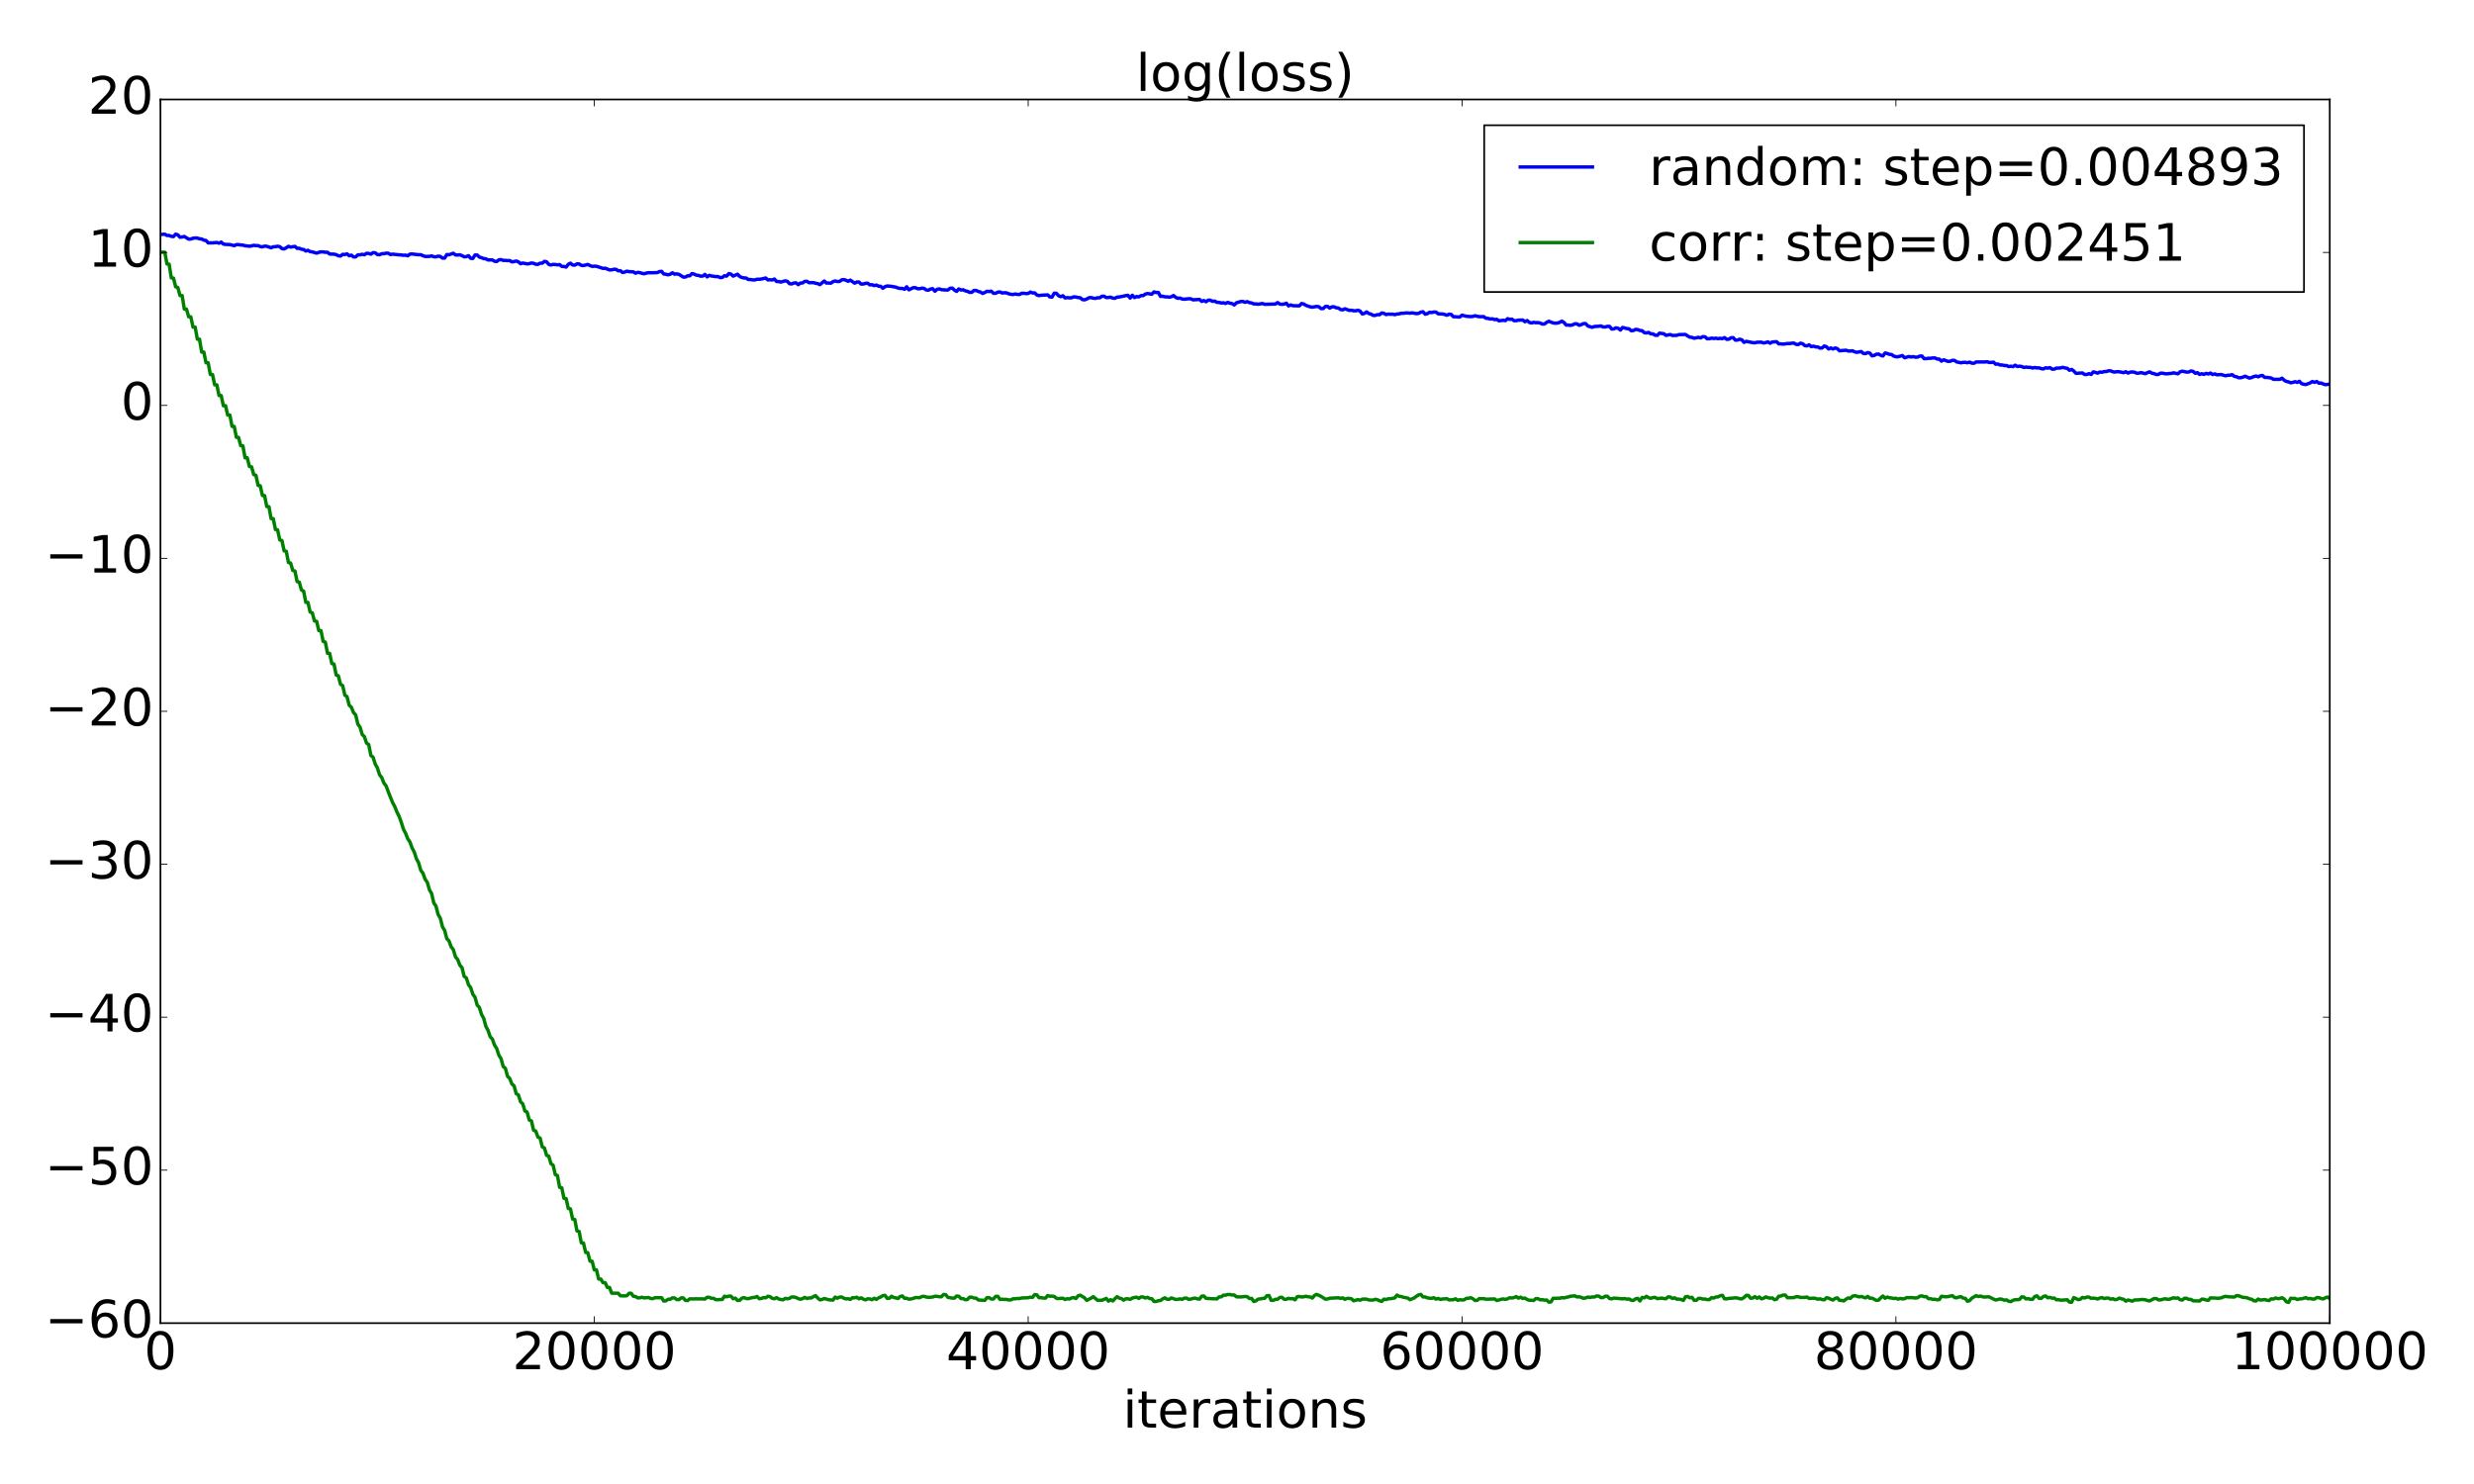 <?xml version="1.0" encoding="utf-8" standalone="no"?>
<!DOCTYPE svg PUBLIC "-//W3C//DTD SVG 1.1//EN"
  "http://www.w3.org/Graphics/SVG/1.1/DTD/svg11.dtd">
<!-- Created with matplotlib (http://matplotlib.org/) -->
<svg height="864pt" version="1.1" viewBox="0 0 1440 864" width="1440pt" xmlns="http://www.w3.org/2000/svg" xmlns:xlink="http://www.w3.org/1999/xlink">
 <defs>
  <style type="text/css">
*{stroke-linecap:butt;stroke-linejoin:round;stroke-miterlimit:100000;}
  </style>
 </defs>
 <g id="figure_1">
  <g id="patch_1">
   <path d="M 0 864 
L 1440 864 
L 1440 0 
L 0 0 
z
" style="fill:#ffffff;"/>
  </g>
  <g id="axes_1">
   <g id="patch_2">
    <path d="M 93.395 770.344 
L 1356.047 770.344 
L 1356.047 57.917 
L 93.395 57.917 
z
" style="fill:#ffffff;"/>
   </g>
   <g id="line2d_1">
    <path clip-path="url(#p14f0a25586)" d="M 94.658 136.447 
L 95.921 136.349 
L 97.183 137.1 
L 98.446 137.089 
L 99.709 137.615 
L 100.971 137.74 
L 102.234 136.33 
L 103.497 136.711 
L 104.759 138.131 
L 106.022 137.965 
L 107.284 137.686 
L 109.81 139.235 
L 111.072 139.15 
L 112.335 138.711 
L 113.598 138.562 
L 114.86 138.604 
L 116.123 139.026 
L 117.386 139.153 
L 118.648 139.82 
L 119.911 140.02 
L 121.174 141.4 
L 123.699 141.389 
L 126.224 141.175 
L 127.487 141.583 
L 128.75 140.965 
L 130.012 142.11 
L 131.275 142.3 
L 133.8 142.385 
L 136.325 143.024 
L 137.588 142.448 
L 138.851 142.413 
L 140.113 142.628 
L 141.376 142.719 
L 142.639 143.059 
L 145.164 143.363 
L 146.427 143.195 
L 147.689 142.807 
L 148.952 143.042 
L 150.215 143.004 
L 151.477 143.562 
L 152.74 143.69 
L 154.003 143.307 
L 155.265 143.393 
L 157.791 144.227 
L 159.053 143.698 
L 160.316 143.62 
L 161.578 143.378 
L 162.841 143.608 
L 164.104 144.736 
L 165.366 144.92 
L 166.629 144.251 
L 167.892 143.411 
L 169.154 143.852 
L 171.68 143.455 
L 172.942 144.592 
L 174.205 144.533 
L 175.468 145.121 
L 176.73 145.245 
L 177.993 146.139 
L 179.256 145.729 
L 180.518 146.497 
L 181.781 146.65 
L 184.306 147.385 
L 185.569 146.921 
L 186.832 146.644 
L 188.094 146.688 
L 189.357 146.874 
L 190.619 146.858 
L 191.882 147.91 
L 194.407 147.969 
L 195.67 148.266 
L 196.933 148.911 
L 198.195 149.08 
L 199.458 148.062 
L 200.721 148.189 
L 201.983 147.797 
L 203.246 148.892 
L 204.509 148.545 
L 205.771 149.588 
L 207.034 149.553 
L 208.297 148.379 
L 209.559 148.378 
L 210.822 148.034 
L 212.085 148.324 
L 213.347 147.481 
L 214.61 147.558 
L 215.873 147.988 
L 217.135 147.094 
L 218.398 147.181 
L 219.66 148.202 
L 220.923 148.295 
L 222.186 147.737 
L 223.448 147.718 
L 224.711 147.395 
L 225.974 147.417 
L 227.236 148.209 
L 228.499 147.972 
L 232.287 148.368 
L 233.55 148.41 
L 234.812 148.645 
L 236.075 148.533 
L 237.338 148.925 
L 238.6 147.948 
L 239.863 147.87 
L 242.388 148.18 
L 243.651 148.297 
L 244.913 148.281 
L 246.176 148.876 
L 247.439 149.3 
L 249.964 149.268 
L 251.227 148.97 
L 252.489 149.482 
L 253.752 149.527 
L 255.015 149.132 
L 256.277 149.303 
L 257.54 150.273 
L 258.803 150.272 
L 260.065 148.202 
L 261.328 148.324 
L 263.853 147.444 
L 265.116 148.437 
L 266.379 148.486 
L 267.641 148.324 
L 268.904 148.848 
L 270.167 149.508 
L 271.429 149.411 
L 272.692 148.867 
L 273.954 150.384 
L 275.217 150.467 
L 276.48 148.473 
L 277.742 148.475 
L 279.005 149.672 
L 280.268 150.039 
L 281.53 150.542 
L 282.793 150.667 
L 284.056 151.361 
L 286.581 151.303 
L 287.844 152.103 
L 289.106 152.271 
L 290.369 151.274 
L 291.632 151.169 
L 292.894 151.603 
L 294.157 151.603 
L 295.42 151.726 
L 296.682 151.693 
L 297.945 152.465 
L 299.208 152.294 
L 300.47 151.979 
L 301.733 152.426 
L 302.995 153.529 
L 304.258 153.138 
L 306.783 153.643 
L 308.046 153.516 
L 309.309 153.119 
L 310.571 153.306 
L 311.834 153.845 
L 313.097 153.911 
L 314.359 153.24 
L 315.622 153.228 
L 316.885 152.184 
L 318.147 152.423 
L 319.41 153.93 
L 320.673 154.278 
L 321.935 153.925 
L 323.198 153.991 
L 324.461 154.206 
L 325.723 154.042 
L 326.986 155.108 
L 328.249 155.144 
L 329.511 155.492 
L 330.774 153.89 
L 332.036 153.227 
L 333.299 154.291 
L 334.562 154.371 
L 335.824 153.646 
L 337.087 153.663 
L 338.35 154.493 
L 339.612 154.597 
L 342.138 153.971 
L 343.4 154.618 
L 344.663 155.082 
L 345.926 154.958 
L 347.188 155.029 
L 349.714 155.853 
L 350.976 156.265 
L 352.239 156.14 
L 354.764 157.167 
L 356.027 157.092 
L 357.289 156.794 
L 358.552 156.782 
L 359.815 157.666 
L 361.077 157.602 
L 362.34 158.619 
L 363.603 158.415 
L 364.865 157.874 
L 366.128 158.17 
L 368.653 158.276 
L 369.916 159.071 
L 371.179 158.562 
L 372.441 158.722 
L 373.704 159.163 
L 374.967 159.368 
L 376.229 158.986 
L 377.492 158.757 
L 380.017 158.805 
L 382.543 158.692 
L 383.805 158.147 
L 385.068 157.986 
L 386.33 159.503 
L 387.593 159.667 
L 388.856 159.99 
L 390.118 159.656 
L 391.381 158.815 
L 392.644 159.622 
L 393.906 159.44 
L 395.169 159.74 
L 397.694 161.312 
L 398.957 161.293 
L 400.22 160.577 
L 401.482 160.574 
L 402.745 159.299 
L 404.008 159.557 
L 405.27 160.185 
L 406.533 160.348 
L 407.796 160.782 
L 409.058 160.745 
L 410.321 159.769 
L 411.584 161.209 
L 412.846 160.305 
L 414.109 160.676 
L 416.634 161.044 
L 417.897 161.005 
L 419.159 161.648 
L 420.422 161.519 
L 421.685 160.537 
L 422.947 160.739 
L 424.21 159.294 
L 425.473 159.59 
L 426.735 160.754 
L 429.261 159.657 
L 430.523 160.934 
L 431.786 161.572 
L 433.049 161.81 
L 434.311 161.88 
L 435.574 162.753 
L 436.837 162.752 
L 438.099 162.951 
L 439.362 162.988 
L 440.624 162.578 
L 441.887 162.589 
L 443.15 162.462 
L 445.675 161.858 
L 446.938 162.969 
L 448.2 162.879 
L 449.463 163.016 
L 450.726 162.448 
L 451.988 163.875 
L 453.251 163.93 
L 454.514 164.212 
L 457.039 163.508 
L 458.302 163.803 
L 459.564 165.17 
L 460.827 165.319 
L 462.09 164.761 
L 463.352 164.687 
L 464.615 165.735 
L 465.878 164.794 
L 467.14 164.735 
L 468.403 163.812 
L 469.665 163.775 
L 470.928 164.592 
L 473.453 164.527 
L 474.716 164.913 
L 475.979 165.127 
L 477.241 165.717 
L 479.767 163.617 
L 481.029 164.801 
L 482.292 164.765 
L 483.555 164.88 
L 484.817 163.995 
L 486.08 163.581 
L 487.343 163.901 
L 488.605 163.902 
L 489.868 162.968 
L 491.131 162.794 
L 492.393 163.128 
L 493.656 163.783 
L 494.919 163.09 
L 497.444 164.859 
L 498.706 164.205 
L 499.969 164.205 
L 501.232 165.4 
L 502.494 165.339 
L 503.757 164.981 
L 505.02 164.892 
L 506.282 165.857 
L 507.545 165.752 
L 508.808 166.289 
L 510.07 165.968 
L 511.333 166.602 
L 512.596 166.669 
L 513.858 167.831 
L 515.121 166.893 
L 516.384 166.498 
L 518.909 166.717 
L 521.434 167.191 
L 522.697 167.693 
L 523.959 167.938 
L 525.222 167.923 
L 526.485 168.422 
L 527.747 166.983 
L 529.01 168.735 
L 531.535 167.496 
L 532.798 167.508 
L 534.061 168.08 
L 535.323 168.104 
L 536.586 167.761 
L 537.849 167.907 
L 539.111 168.808 
L 540.374 168.957 
L 541.637 168.28 
L 542.899 168.082 
L 544.162 169.546 
L 545.425 168.472 
L 546.687 168.184 
L 547.95 168.648 
L 550.475 168.838 
L 551.738 168.847 
L 553 167.836 
L 554.263 167.725 
L 555.526 168.879 
L 556.788 169.662 
L 558.051 168.221 
L 559.314 168.835 
L 560.576 168.708 
L 561.839 169.32 
L 563.102 169.609 
L 564.364 170.22 
L 565.627 170.193 
L 566.89 169.116 
L 568.152 169.097 
L 569.415 169.708 
L 570.678 170.01 
L 571.94 170.839 
L 573.203 170.311 
L 574.466 169.583 
L 575.728 169.721 
L 576.991 169.529 
L 578.254 170.75 
L 579.516 170.76 
L 580.779 170.097 
L 582.041 169.963 
L 583.304 170.598 
L 584.567 170.429 
L 585.829 170.505 
L 587.092 171.031 
L 588.355 171.324 
L 589.617 171.461 
L 590.88 171.162 
L 592.143 171.395 
L 593.405 171.452 
L 594.668 170.766 
L 595.931 170.77 
L 597.193 170.928 
L 598.456 170.872 
L 599.719 170.049 
L 600.981 170.571 
L 602.244 170.521 
L 603.507 171.75 
L 604.769 172.099 
L 606.032 171.89 
L 609.82 171.692 
L 611.082 172.88 
L 612.345 172.957 
L 613.608 170.726 
L 614.87 170.751 
L 616.133 172.16 
L 617.396 172.72 
L 618.658 172.193 
L 619.921 173.463 
L 621.184 173.283 
L 622.446 173.409 
L 623.709 173.352 
L 624.972 172.825 
L 626.234 172.949 
L 627.497 173.244 
L 628.76 173.361 
L 630.022 174.422 
L 631.285 174.576 
L 632.548 174.104 
L 633.81 173.346 
L 635.073 173.262 
L 636.335 173.604 
L 637.598 173.711 
L 638.861 173.357 
L 640.123 173.389 
L 641.386 172.476 
L 642.649 172.471 
L 643.911 173.272 
L 645.174 173.207 
L 646.437 173.025 
L 647.699 173.571 
L 648.962 173.659 
L 650.225 172.978 
L 651.487 172.904 
L 655.275 172.122 
L 656.538 171.948 
L 657.801 173.538 
L 659.063 171.918 
L 660.326 173.247 
L 661.589 172.667 
L 662.851 172.861 
L 664.114 172.11 
L 665.376 172.112 
L 666.639 171.232 
L 667.902 170.914 
L 670.427 171.282 
L 671.69 169.966 
L 672.952 170.292 
L 674.215 170.271 
L 675.478 172.569 
L 676.74 172.443 
L 678.003 172.83 
L 679.266 172.822 
L 680.528 173.042 
L 681.791 172.775 
L 683.054 172.062 
L 684.316 173.15 
L 685.579 173.663 
L 686.842 173.529 
L 688.104 174.097 
L 689.367 174.208 
L 691.892 173.911 
L 693.155 173.993 
L 694.417 174.564 
L 698.205 174.339 
L 699.468 175.488 
L 700.731 174.988 
L 701.993 175.678 
L 703.256 174.747 
L 704.519 174.803 
L 705.781 175.455 
L 707.044 175.299 
L 708.307 176.029 
L 709.569 176.062 
L 710.832 176.41 
L 712.095 176.295 
L 713.357 176.663 
L 714.62 176.06 
L 715.883 176.527 
L 717.145 176.755 
L 718.408 177.547 
L 719.67 176.288 
L 722.196 175.555 
L 723.458 175.527 
L 724.721 176.001 
L 725.984 175.613 
L 727.246 176.194 
L 728.509 176.398 
L 729.772 176.942 
L 731.034 176.927 
L 732.297 177.124 
L 734.822 176.706 
L 736.085 177.162 
L 742.398 177 
L 743.661 176.173 
L 744.924 177.051 
L 746.186 177.168 
L 747.449 177.039 
L 748.711 176.542 
L 749.974 178.092 
L 751.237 177.549 
L 752.499 177.983 
L 756.287 178.07 
L 757.55 176.731 
L 758.813 176.967 
L 760.075 177.779 
L 762.601 178.646 
L 763.863 178.849 
L 766.389 178.402 
L 767.651 178.582 
L 768.914 179.664 
L 770.177 179.637 
L 771.439 178.433 
L 772.702 178.395 
L 773.965 179.374 
L 775.227 178.649 
L 776.49 178.621 
L 777.752 179.2 
L 779.015 179.323 
L 780.278 180.222 
L 781.54 180.403 
L 782.803 179.783 
L 785.328 180.696 
L 786.591 180.613 
L 787.854 180.927 
L 789.116 180.941 
L 790.379 180.617 
L 791.642 181.102 
L 792.904 182.752 
L 794.167 182.491 
L 795.43 181.6 
L 796.692 182.542 
L 797.955 182.847 
L 799.218 183.644 
L 800.48 183.613 
L 801.743 183.2 
L 803.005 183.221 
L 804.268 182.209 
L 805.531 182.45 
L 806.793 183.156 
L 808.056 182.848 
L 809.319 182.959 
L 810.581 182.897 
L 811.844 183.199 
L 813.107 182.82 
L 814.369 182.735 
L 815.632 182.377 
L 816.895 182.413 
L 818.157 182.199 
L 819.42 182.211 
L 820.683 182.341 
L 821.945 182.163 
L 824.471 182.603 
L 825.733 182.436 
L 826.996 181.722 
L 828.259 181.516 
L 829.521 182.923 
L 830.784 182.623 
L 832.046 181.823 
L 833.309 181.969 
L 834.572 181.659 
L 835.834 181.701 
L 837.097 182.71 
L 839.622 182.792 
L 840.885 183.073 
L 842.148 183.545 
L 843.41 182.941 
L 844.673 183.044 
L 845.936 184.403 
L 847.198 184.41 
L 848.461 184.549 
L 849.724 184.541 
L 850.986 183.484 
L 853.512 184.153 
L 856.037 184.326 
L 857.3 184.213 
L 858.562 183.818 
L 859.825 184.157 
L 861.087 184.375 
L 863.613 184.334 
L 864.875 185.286 
L 866.138 185.377 
L 867.401 185.745 
L 868.663 185.609 
L 869.926 186.099 
L 871.189 185.914 
L 872.451 186.778 
L 874.977 186.461 
L 876.239 186.691 
L 877.502 185.53 
L 878.765 185.949 
L 880.027 185.832 
L 881.29 186.719 
L 882.553 186.692 
L 883.815 186.395 
L 886.34 186.321 
L 887.603 187.328 
L 888.866 186.634 
L 890.128 187.683 
L 891.391 188.06 
L 892.654 187.687 
L 893.916 187.88 
L 895.179 187.81 
L 896.442 188.083 
L 897.704 188.658 
L 898.967 188.632 
L 900.23 187.671 
L 901.492 187.055 
L 904.018 188.022 
L 905.28 188.173 
L 906.543 188.078 
L 907.806 187.676 
L 909.068 186.975 
L 910.331 187.757 
L 911.594 189.25 
L 912.856 189.275 
L 914.119 189.423 
L 915.381 189.143 
L 916.644 188.497 
L 917.907 188.544 
L 919.169 189.383 
L 920.432 188.989 
L 921.695 188.394 
L 922.957 188.414 
L 924.22 189.808 
L 926.745 190.57 
L 928.008 190.089 
L 930.533 189.962 
L 931.796 189.743 
L 933.059 190.352 
L 934.321 190.38 
L 935.584 190 
L 936.847 190.039 
L 938.109 191.588 
L 939.372 191.463 
L 940.635 190.847 
L 941.897 191.156 
L 943.16 192.162 
L 944.422 190.66 
L 946.948 191.316 
L 948.21 191.465 
L 949.473 192.547 
L 950.736 192.419 
L 951.998 191.762 
L 953.261 191.912 
L 954.524 192.422 
L 955.786 192.519 
L 957.049 193.679 
L 958.312 193.857 
L 959.574 193.537 
L 960.837 194.363 
L 962.1 194.373 
L 963.362 195.182 
L 964.625 195.245 
L 965.888 193.978 
L 968.413 194.293 
L 969.675 195.267 
L 972.201 194.771 
L 973.463 195.323 
L 975.989 195.227 
L 977.251 194.811 
L 981.039 194.729 
L 982.302 195.595 
L 983.565 196.306 
L 984.827 196.436 
L 986.09 196.915 
L 988.615 196.392 
L 989.878 196.72 
L 991.141 195.967 
L 992.403 196.11 
L 993.666 197.223 
L 994.929 197.218 
L 996.191 196.866 
L 997.454 197.055 
L 998.716 196.915 
L 999.979 197.175 
L 1001.242 196.972 
L 1002.504 197.161 
L 1003.767 196.565 
L 1005.03 197.559 
L 1006.292 197.488 
L 1007.555 196.649 
L 1008.818 196.573 
L 1010.08 198.037 
L 1011.343 197.965 
L 1012.606 197.49 
L 1013.868 197.838 
L 1015.131 199.343 
L 1016.394 198.726 
L 1020.182 199.48 
L 1021.444 199.586 
L 1022.707 199.247 
L 1025.232 199.229 
L 1026.495 199.69 
L 1027.757 199.445 
L 1029.02 199.045 
L 1030.283 199.829 
L 1031.545 199.112 
L 1034.071 198.932 
L 1035.333 200.195 
L 1036.596 200.191 
L 1037.859 200.369 
L 1040.384 199.997 
L 1041.647 200.013 
L 1042.909 199.792 
L 1044.172 199.771 
L 1045.435 200.482 
L 1046.697 200.598 
L 1047.96 199.807 
L 1049.223 200.102 
L 1050.485 201.199 
L 1051.748 201.381 
L 1053.011 200.754 
L 1054.273 201.825 
L 1055.536 201.515 
L 1056.798 201.974 
L 1058.061 201.98 
L 1059.324 202.69 
L 1060.586 202.56 
L 1061.849 201.44 
L 1063.112 201.903 
L 1064.374 203.177 
L 1065.637 202.587 
L 1066.9 203.189 
L 1068.162 202.59 
L 1069.425 202.965 
L 1070.688 204.236 
L 1074.476 203.897 
L 1075.738 204.361 
L 1077.001 204.39 
L 1078.264 204.241 
L 1079.526 204.85 
L 1080.789 205.116 
L 1083.314 204.657 
L 1084.577 205.77 
L 1085.839 205.871 
L 1087.102 205.281 
L 1088.365 205.593 
L 1089.627 207.163 
L 1090.89 206.932 
L 1092.153 206.227 
L 1093.415 206.13 
L 1094.678 206.841 
L 1095.941 207.251 
L 1097.203 205.523 
L 1098.466 205.782 
L 1099.729 206.3 
L 1100.991 206.407 
L 1102.254 207.318 
L 1103.517 207.703 
L 1104.779 207.689 
L 1107.305 207.016 
L 1108.567 208.292 
L 1111.092 207.575 
L 1112.355 207.856 
L 1113.618 207.629 
L 1114.88 207.96 
L 1116.143 207.915 
L 1117.406 207.32 
L 1118.668 207.276 
L 1119.931 208.808 
L 1121.194 208.789 
L 1122.456 208.599 
L 1123.719 208.605 
L 1124.982 208.379 
L 1126.244 208.398 
L 1127.507 209.028 
L 1128.77 209.082 
L 1130.032 210.236 
L 1131.295 209.476 
L 1133.82 210.404 
L 1135.083 210.34 
L 1136.346 209.79 
L 1137.608 209.818 
L 1138.871 210.705 
L 1141.396 211.237 
L 1142.659 210.969 
L 1143.921 210.973 
L 1145.184 211.19 
L 1146.447 210.83 
L 1147.709 211.438 
L 1148.972 211.5 
L 1150.235 210.731 
L 1155.285 210.757 
L 1156.548 210.594 
L 1157.811 211.033 
L 1159.073 211.001 
L 1160.336 210.845 
L 1161.599 212.05 
L 1162.861 211.955 
L 1164.124 212.503 
L 1165.386 212.49 
L 1166.649 212.826 
L 1167.912 212.833 
L 1169.174 213.407 
L 1170.437 213.213 
L 1171.7 213.445 
L 1172.962 212.628 
L 1174.225 213.413 
L 1175.488 213.173 
L 1176.75 213.401 
L 1178.013 213.93 
L 1179.276 213.726 
L 1180.538 213.87 
L 1181.801 213.891 
L 1183.064 214.255 
L 1184.326 213.964 
L 1185.589 214.198 
L 1186.852 214.165 
L 1188.114 214.65 
L 1189.377 214.78 
L 1190.64 214.123 
L 1191.902 214.335 
L 1193.165 214.027 
L 1194.427 214.923 
L 1195.69 214.906 
L 1196.953 214.316 
L 1198.215 214.313 
L 1199.478 214.175 
L 1200.741 213.872 
L 1202.003 214.237 
L 1203.266 214.439 
L 1204.529 215.575 
L 1205.791 215.071 
L 1207.054 216.004 
L 1208.317 217.355 
L 1212.105 217.134 
L 1213.367 218.027 
L 1214.63 218.038 
L 1215.893 217.54 
L 1217.155 218.014 
L 1218.418 216.511 
L 1219.681 216.814 
L 1220.943 217.274 
L 1222.206 216.563 
L 1223.468 216.754 
L 1224.731 216.304 
L 1225.994 216.324 
L 1227.256 215.86 
L 1228.519 215.908 
L 1229.782 216.452 
L 1231.044 216.599 
L 1232.307 216.379 
L 1233.57 216.455 
L 1236.095 216.978 
L 1237.358 216.417 
L 1238.62 217.221 
L 1239.883 216.658 
L 1241.146 216.557 
L 1242.408 216.72 
L 1243.671 217.288 
L 1244.934 217.244 
L 1246.196 216.929 
L 1248.721 217.564 
L 1249.984 216.913 
L 1251.247 216.494 
L 1252.509 217.287 
L 1253.772 217.524 
L 1255.035 218.047 
L 1256.297 217.974 
L 1257.56 217.257 
L 1258.823 217.281 
L 1260.085 217.564 
L 1261.348 217.663 
L 1262.611 217.457 
L 1263.873 217.402 
L 1265.136 217.066 
L 1267.661 217.626 
L 1268.924 216.485 
L 1270.187 216.105 
L 1272.712 216.645 
L 1273.975 216.588 
L 1275.237 215.965 
L 1276.5 216.215 
L 1277.762 217.32 
L 1279.025 216.964 
L 1280.288 218.017 
L 1281.55 217.556 
L 1282.813 217.976 
L 1284.076 217.376 
L 1285.338 217.749 
L 1286.601 217.201 
L 1287.864 218.056 
L 1289.126 217.68 
L 1290.389 218.217 
L 1292.914 218.067 
L 1295.44 218.815 
L 1296.702 218.446 
L 1297.965 218.446 
L 1299.228 218.118 
L 1300.49 219.115 
L 1301.753 219.342 
L 1303.016 219.93 
L 1304.278 219.897 
L 1305.541 219.541 
L 1306.803 219.05 
L 1309.329 220.145 
L 1310.591 219.789 
L 1311.854 219.24 
L 1313.117 218.905 
L 1314.379 219.386 
L 1315.642 218.796 
L 1316.905 218.605 
L 1318.167 219.742 
L 1319.43 219.706 
L 1321.955 220.087 
L 1323.218 220.827 
L 1327.006 220.86 
L 1328.269 220.184 
L 1329.531 221.398 
L 1330.794 222.083 
L 1332.056 222.339 
L 1333.319 222.86 
L 1334.582 222.626 
L 1335.844 222.213 
L 1337.107 222.624 
L 1338.37 221.997 
L 1339.632 223.33 
L 1340.895 223.733 
L 1342.158 223.886 
L 1344.683 222.895 
L 1345.946 222.118 
L 1347.208 222.617 
L 1348.471 222.129 
L 1349.734 223.088 
L 1350.996 223 
L 1352.259 223.573 
L 1353.522 223.967 
L 1356.047 223.632 
L 1356.047 223.632 
" style="fill:none;stroke:#0000ff;stroke-linecap:square;stroke-width:2.0;"/>
   </g>
   <g id="line2d_2">
    <path clip-path="url(#p14f0a25586)" d="M 94.658 146.846 
L 95.921 146.846 
L 97.183 153.643 
L 98.446 153.82 
L 99.709 161.775 
L 100.971 161.914 
L 102.234 166.975 
L 103.497 167.396 
L 104.759 172.066 
L 106.022 172.097 
L 107.284 179.938 
L 108.547 180.001 
L 109.81 184.408 
L 111.072 184.489 
L 112.335 190.448 
L 113.598 190.447 
L 114.86 197.471 
L 116.123 197.475 
L 117.386 204.99 
L 118.648 204.967 
L 119.911 211.214 
L 121.174 211.226 
L 122.436 218.046 
L 123.699 218.034 
L 124.962 224.046 
L 126.224 224.064 
L 127.487 230.253 
L 128.75 230.307 
L 130.012 236.22 
L 131.275 236.209 
L 132.538 241.67 
L 133.8 241.658 
L 135.063 248.24 
L 136.325 248.26 
L 137.588 254.602 
L 138.851 254.681 
L 140.113 259.474 
L 141.376 259.558 
L 142.639 266.534 
L 143.901 266.509 
L 145.164 271.578 
L 146.427 271.817 
L 147.689 276.303 
L 148.952 276.724 
L 150.215 282.597 
L 151.477 282.831 
L 152.74 288.482 
L 154.003 288.566 
L 155.265 294.917 
L 156.528 294.995 
L 157.791 301.931 
L 159.053 301.978 
L 160.316 308.291 
L 161.578 308.491 
L 162.841 314.359 
L 164.104 314.709 
L 165.366 320.692 
L 166.629 320.982 
L 167.892 327.501 
L 169.154 327.837 
L 170.417 332.106 
L 171.68 332.476 
L 172.942 338.619 
L 174.205 338.945 
L 175.468 343.512 
L 176.73 344.151 
L 177.993 350.689 
L 179.256 350.735 
L 180.518 356.334 
L 181.781 356.809 
L 183.044 361.529 
L 184.306 361.757 
L 185.569 367.129 
L 186.832 367.168 
L 188.094 373.433 
L 189.357 373.847 
L 190.619 380.333 
L 191.882 380.407 
L 193.145 386.357 
L 194.407 386.612 
L 195.67 392.983 
L 196.933 393.481 
L 198.195 398.397 
L 199.458 399.189 
L 200.721 404.725 
L 201.983 405.584 
L 203.246 410.61 
L 204.509 411.746 
L 205.771 414.887 
L 207.034 416.264 
L 208.297 421.619 
L 209.559 423.333 
L 210.822 427.665 
L 212.085 428.859 
L 213.347 432.646 
L 214.61 433.505 
L 215.873 439.854 
L 217.135 440.831 
L 218.398 444.842 
L 219.66 447.089 
L 220.923 451.101 
L 222.186 452.69 
L 223.448 455.902 
L 224.711 457.515 
L 225.974 460.942 
L 228.499 467.223 
L 229.762 469.556 
L 231.024 472.734 
L 232.287 475.234 
L 233.55 478.677 
L 234.812 482.718 
L 236.075 485.152 
L 237.338 488.353 
L 238.6 490.197 
L 239.863 493.692 
L 241.126 496.09 
L 242.388 499.977 
L 243.651 502.327 
L 244.913 506.708 
L 246.176 508.364 
L 247.439 511.909 
L 248.701 513.676 
L 249.964 518.094 
L 251.227 520.223 
L 252.489 525.678 
L 253.752 527.53 
L 255.015 532.466 
L 256.277 534.573 
L 257.54 539.602 
L 258.803 541.719 
L 260.065 546.474 
L 261.328 547.825 
L 262.591 551.219 
L 263.853 552.869 
L 265.116 557.139 
L 266.379 558.612 
L 267.641 561.927 
L 268.904 563.334 
L 270.167 568.472 
L 271.429 569.35 
L 272.692 573.348 
L 273.954 574.952 
L 275.217 578.86 
L 276.48 580.567 
L 277.742 585.169 
L 279.005 586.511 
L 280.268 590.58 
L 281.53 592.876 
L 282.793 597.543 
L 284.056 599.886 
L 285.318 603.589 
L 286.581 604.931 
L 287.844 608.467 
L 289.106 610.418 
L 290.369 614.361 
L 291.632 616.356 
L 292.894 620.978 
L 294.157 621.964 
L 295.42 626.642 
L 296.682 627.852 
L 297.945 631.1 
L 299.208 632.188 
L 300.47 636.775 
L 301.733 637.473 
L 302.995 641.48 
L 304.258 642.647 
L 305.521 646.823 
L 306.783 647.445 
L 308.046 652.065 
L 309.309 652.594 
L 310.571 658.033 
L 311.834 658.543 
L 313.097 662.009 
L 314.359 662.602 
L 315.622 667.702 
L 316.885 668.373 
L 318.147 672.654 
L 319.41 673.116 
L 320.673 677.506 
L 321.935 678.384 
L 323.198 683.88 
L 324.461 684.394 
L 325.723 691.254 
L 326.986 691.549 
L 328.249 697.653 
L 329.511 697.86 
L 330.774 703.595 
L 332.036 703.836 
L 333.299 709.736 
L 334.562 710.006 
L 335.824 716.647 
L 337.087 716.977 
L 338.35 723.592 
L 339.612 723.701 
L 340.875 729.183 
L 342.138 729.339 
L 343.4 734.24 
L 344.663 734.337 
L 345.926 739.345 
L 347.188 739.343 
L 348.451 744.672 
L 349.714 744.696 
L 350.976 746.759 
L 352.239 746.791 
L 353.502 749.553 
L 354.764 749.577 
L 356.027 752.893 
L 359.815 752.925 
L 361.077 754.407 
L 363.603 754.502 
L 364.865 754.364 
L 366.128 752.969 
L 367.391 752.948 
L 368.653 754.715 
L 369.916 754.843 
L 371.179 755.65 
L 372.441 755.594 
L 373.704 755.256 
L 374.967 755.65 
L 377.492 755.427 
L 378.755 755.984 
L 380.017 756.076 
L 381.28 755.519 
L 383.805 755.554 
L 385.068 755.501 
L 386.33 757.489 
L 387.593 757.345 
L 388.856 756.431 
L 390.118 756.44 
L 391.381 755.624 
L 392.644 755.677 
L 393.906 756.632 
L 395.169 756.654 
L 396.432 755.644 
L 397.694 755.628 
L 398.957 757.1 
L 400.22 757.221 
L 401.482 756.194 
L 404.008 756.256 
L 405.27 756.163 
L 406.533 756.258 
L 407.796 756.195 
L 410.321 756.299 
L 411.584 755.291 
L 412.846 755.313 
L 414.109 755.902 
L 415.371 755.893 
L 416.634 756.719 
L 420.422 756.554 
L 421.685 754.665 
L 422.947 755.025 
L 424.21 754.587 
L 425.473 754.646 
L 426.735 756.134 
L 427.998 755.784 
L 429.261 757.145 
L 430.523 757.056 
L 431.786 755.825 
L 433.049 755.494 
L 434.311 756.009 
L 435.574 756.065 
L 438.099 755.427 
L 439.362 755.354 
L 440.624 754.813 
L 441.887 756.127 
L 443.15 755.975 
L 444.412 755.474 
L 445.675 755.613 
L 446.938 754.685 
L 448.2 754.932 
L 449.463 755.882 
L 450.726 756.15 
L 451.988 755.503 
L 453.251 756.267 
L 454.514 756.595 
L 455.776 756.744 
L 457.039 755.946 
L 458.302 756.188 
L 459.564 755.88 
L 460.827 755.092 
L 462.09 755.15 
L 463.352 755.397 
L 464.615 756.085 
L 465.878 756.451 
L 467.14 756.054 
L 468.403 755.359 
L 469.665 755.991 
L 470.928 755.67 
L 472.191 755.69 
L 473.453 754.899 
L 474.716 754.352 
L 475.979 755.738 
L 477.241 756.807 
L 478.504 756.55 
L 479.767 755.988 
L 482.292 756.717 
L 484.817 756.954 
L 486.08 755.183 
L 487.343 755.828 
L 488.605 755.225 
L 489.868 755.101 
L 491.131 755.827 
L 492.393 756.236 
L 493.656 756.139 
L 494.919 756.524 
L 496.181 755.565 
L 497.444 755.608 
L 498.706 755.283 
L 499.969 756.167 
L 501.232 755.584 
L 502.494 756.371 
L 503.757 756.798 
L 505.02 756.177 
L 506.282 756.238 
L 507.545 756.685 
L 508.808 755.873 
L 510.07 756.531 
L 511.333 755.67 
L 512.596 755.136 
L 513.858 754.309 
L 515.121 754.161 
L 516.384 755.927 
L 517.646 755.865 
L 518.909 754.711 
L 520.172 755.411 
L 521.434 755.649 
L 522.697 756.023 
L 523.959 754.795 
L 525.222 754.534 
L 526.485 755.88 
L 527.747 755.845 
L 529.01 756.403 
L 530.273 756.255 
L 531.535 755.952 
L 532.798 755.439 
L 535.323 755.539 
L 536.586 754.835 
L 537.849 754.733 
L 539.111 755.14 
L 540.374 755.338 
L 541.637 755.284 
L 542.899 755.109 
L 544.162 754.697 
L 545.425 754.74 
L 546.687 754.985 
L 547.95 754.978 
L 549.213 753.657 
L 550.475 753.789 
L 551.738 755.356 
L 554.263 755.752 
L 555.526 755.805 
L 556.788 754.562 
L 558.051 754.696 
L 559.314 756.051 
L 560.576 756.041 
L 561.839 756.709 
L 563.102 756.582 
L 564.364 755.219 
L 565.627 755.255 
L 566.89 755.725 
L 568.152 755.765 
L 569.415 756.856 
L 573.203 757.099 
L 574.466 755.508 
L 575.728 755.497 
L 576.991 756.329 
L 578.254 756.292 
L 579.516 754.77 
L 580.779 754.728 
L 582.041 756.534 
L 583.304 756.418 
L 584.567 756.544 
L 585.829 756.516 
L 587.092 756.841 
L 588.355 756.841 
L 589.617 756.156 
L 590.88 756.161 
L 592.143 755.992 
L 593.405 756.037 
L 594.668 755.694 
L 598.456 755.549 
L 599.719 755.237 
L 600.981 755.357 
L 602.244 753.735 
L 603.507 753.861 
L 604.769 755.541 
L 606.032 755.509 
L 607.294 755.762 
L 608.557 755.765 
L 609.82 754.28 
L 611.082 754.671 
L 612.345 754.637 
L 613.608 754.801 
L 614.87 755.9 
L 616.133 756.06 
L 617.396 755.869 
L 618.658 755.857 
L 619.921 756.567 
L 621.184 756.117 
L 622.446 756.313 
L 623.709 755.693 
L 624.972 755.449 
L 626.234 756.034 
L 627.497 754.423 
L 628.76 754.074 
L 631.285 755.61 
L 632.548 757.11 
L 635.073 755.785 
L 636.335 754.935 
L 638.861 757.062 
L 641.386 757.019 
L 643.911 755.944 
L 645.174 757.556 
L 646.437 756.69 
L 647.699 757.436 
L 648.962 756.062 
L 650.225 754.934 
L 651.487 755.784 
L 652.75 756.031 
L 654.013 756.98 
L 655.275 756.148 
L 656.538 756.189 
L 657.801 756.506 
L 659.063 755.753 
L 660.326 755.416 
L 661.589 755.256 
L 662.851 755.948 
L 664.114 755.076 
L 665.376 755.133 
L 666.639 755.698 
L 667.902 755.327 
L 669.164 756.021 
L 670.427 756.132 
L 671.69 757.71 
L 672.952 757.726 
L 674.215 757.29 
L 675.478 757.17 
L 676.74 756.203 
L 678.003 755.59 
L 679.266 756.435 
L 680.528 756.497 
L 681.791 755.673 
L 684.316 756.557 
L 685.579 756.48 
L 686.842 756.233 
L 688.104 756.465 
L 689.367 755.775 
L 690.63 755.779 
L 691.892 756.495 
L 693.155 756.345 
L 694.417 755.927 
L 695.68 755.785 
L 696.943 756.206 
L 698.205 756.345 
L 699.468 754.644 
L 700.731 754.535 
L 701.993 755.936 
L 705.781 756.133 
L 708.307 756.237 
L 709.569 755.086 
L 710.832 755.047 
L 712.095 754.059 
L 713.357 754.066 
L 714.62 753.654 
L 715.883 753.7 
L 717.145 753.949 
L 718.408 753.949 
L 719.67 755.023 
L 722.196 755.092 
L 724.721 754.823 
L 725.984 754.937 
L 727.246 756.039 
L 728.509 755.94 
L 729.772 757.757 
L 731.034 757.364 
L 732.297 756.362 
L 733.56 756.242 
L 734.822 755.96 
L 736.085 755.891 
L 737.348 754.415 
L 738.61 754.251 
L 739.873 757.051 
L 741.136 757.086 
L 742.398 756.452 
L 743.661 756.424 
L 744.924 755.367 
L 746.186 755.307 
L 747.449 756.429 
L 748.711 756.443 
L 749.974 755.903 
L 751.237 756.175 
L 752.499 756.018 
L 753.762 756.772 
L 755.025 754.969 
L 756.287 754.837 
L 757.55 755.114 
L 758.813 755.014 
L 760.075 754.688 
L 761.338 755.005 
L 762.601 755.088 
L 763.863 755.724 
L 765.126 754.194 
L 766.389 753.585 
L 768.914 754.755 
L 771.439 756.385 
L 772.702 756.282 
L 773.965 755.833 
L 779.015 755.581 
L 780.278 755.932 
L 781.54 755.633 
L 782.803 756.489 
L 784.066 755.927 
L 785.328 755.962 
L 786.591 756.115 
L 787.854 757.332 
L 790.379 756.658 
L 791.642 756.988 
L 792.904 756.384 
L 794.167 756.329 
L 795.43 756.394 
L 796.692 756.817 
L 797.955 756.929 
L 799.218 756.909 
L 800.48 756.463 
L 801.743 756.719 
L 803.005 757.34 
L 804.268 757.669 
L 805.531 756.362 
L 806.793 756.612 
L 808.056 756.14 
L 809.319 756.139 
L 811.844 755.655 
L 813.107 754.016 
L 814.369 754.696 
L 815.632 754.899 
L 816.895 755.283 
L 819.42 755.741 
L 820.683 756.69 
L 823.208 755.641 
L 824.471 754.655 
L 825.733 753.899 
L 826.996 753.601 
L 828.259 755.083 
L 829.521 755.095 
L 830.784 755.625 
L 832.046 755.83 
L 833.309 755.882 
L 834.572 755.556 
L 835.834 756.347 
L 837.097 755.939 
L 838.36 756.552 
L 839.622 756.286 
L 842.148 756.107 
L 843.41 756.814 
L 845.936 756.695 
L 847.198 756.164 
L 848.461 757.057 
L 849.724 756.692 
L 850.986 756.871 
L 852.249 756.746 
L 853.512 755.906 
L 854.774 755.861 
L 856.037 755.525 
L 857.3 756.129 
L 858.562 757.136 
L 859.825 757.063 
L 861.087 756.028 
L 862.35 756.107 
L 863.613 756.062 
L 864.875 756.42 
L 869.926 756.242 
L 871.189 757.141 
L 872.451 756.864 
L 873.714 756.455 
L 874.977 756.247 
L 876.239 756.523 
L 877.502 756.159 
L 878.765 755.561 
L 880.027 755.717 
L 881.29 755.438 
L 882.553 754.897 
L 883.815 755.807 
L 885.078 755.206 
L 886.34 755.997 
L 887.603 755.755 
L 888.866 756.6 
L 890.128 757.024 
L 891.391 757.032 
L 892.654 757.155 
L 893.916 756.068 
L 895.179 756.086 
L 896.442 756.769 
L 897.704 756.677 
L 898.967 756.971 
L 900.23 756.868 
L 901.492 758.122 
L 902.755 757.967 
L 904.018 755.842 
L 905.28 755.912 
L 906.543 755.814 
L 907.806 755.872 
L 909.068 755.497 
L 910.331 755.684 
L 911.594 755.294 
L 912.856 755.108 
L 914.119 754.678 
L 916.644 754.452 
L 917.907 755.088 
L 919.169 755.009 
L 920.432 755.373 
L 921.695 755.899 
L 922.957 755.661 
L 924.22 755.165 
L 925.483 755.419 
L 926.745 755.09 
L 928.008 755.148 
L 929.271 754.526 
L 930.533 754.585 
L 931.796 755.461 
L 933.059 755.464 
L 934.321 754.669 
L 935.584 754.672 
L 936.847 756.046 
L 938.109 756.198 
L 939.372 755.761 
L 944.422 756.198 
L 945.685 756.049 
L 946.948 756.388 
L 948.21 756.252 
L 949.473 757.045 
L 950.736 757.105 
L 951.998 756.176 
L 953.261 755.94 
L 954.524 757.427 
L 955.786 755.384 
L 957.049 755.644 
L 958.312 754.712 
L 959.574 755.528 
L 960.837 755.893 
L 962.1 755.474 
L 963.362 755.348 
L 964.625 756.084 
L 967.15 755.764 
L 968.413 756.013 
L 969.675 756.131 
L 970.938 755.043 
L 972.201 755.153 
L 973.463 755.98 
L 974.726 755.598 
L 975.989 756.394 
L 977.251 756.369 
L 978.514 756.57 
L 979.777 757.117 
L 981.039 755.003 
L 982.302 754.816 
L 983.565 755.59 
L 984.827 755.295 
L 986.09 757.07 
L 987.353 757.045 
L 988.615 755.917 
L 989.878 755.964 
L 991.141 756.317 
L 992.403 756.317 
L 993.666 756.645 
L 994.929 756.642 
L 996.191 755.53 
L 997.454 755.737 
L 998.716 755.142 
L 999.979 755.069 
L 1001.242 754.383 
L 1002.504 754.131 
L 1003.767 756.182 
L 1005.03 756.201 
L 1006.292 755.913 
L 1008.818 755.771 
L 1010.08 755.576 
L 1011.343 755.748 
L 1012.606 756.131 
L 1013.868 756.217 
L 1015.131 755.412 
L 1016.394 754.187 
L 1017.656 754.192 
L 1018.919 755.856 
L 1020.182 755.739 
L 1021.444 754.917 
L 1022.707 755.86 
L 1023.97 755.103 
L 1025.232 756.203 
L 1026.495 755.836 
L 1027.757 755.068 
L 1029.02 755.519 
L 1030.283 755.806 
L 1031.545 755.659 
L 1032.808 756.687 
L 1034.071 756.392 
L 1035.333 754.658 
L 1036.596 754.561 
L 1037.859 753.989 
L 1039.121 753.98 
L 1040.384 755.54 
L 1044.172 755.48 
L 1045.435 754.949 
L 1046.697 754.967 
L 1047.96 755.386 
L 1050.485 755.362 
L 1051.748 755.143 
L 1053.011 755.97 
L 1055.536 755.792 
L 1056.798 755.947 
L 1058.061 756.426 
L 1059.324 756.181 
L 1060.586 756.602 
L 1061.849 756.744 
L 1063.112 755.553 
L 1064.374 755.804 
L 1065.637 756.432 
L 1066.9 756.904 
L 1068.162 755.896 
L 1069.425 755.653 
L 1070.688 757.079 
L 1071.95 757.122 
L 1073.213 757.424 
L 1074.476 756.381 
L 1075.738 755.666 
L 1077.001 755.932 
L 1078.264 754.671 
L 1079.526 754.366 
L 1080.789 754.646 
L 1082.051 755.077 
L 1083.314 754.8 
L 1085.839 755.642 
L 1087.102 754.772 
L 1088.365 755.879 
L 1089.627 755.775 
L 1092.153 757.091 
L 1093.415 756.967 
L 1094.678 755.627 
L 1095.941 754.56 
L 1097.203 755.861 
L 1098.466 755.149 
L 1099.729 755.582 
L 1100.991 755.692 
L 1102.254 756.017 
L 1103.517 755.845 
L 1104.779 756.377 
L 1106.042 755.97 
L 1107.305 756.225 
L 1108.567 756.101 
L 1109.83 755.448 
L 1111.092 755.544 
L 1112.355 755.45 
L 1114.88 755.698 
L 1116.143 755.583 
L 1117.406 754.644 
L 1118.668 754.451 
L 1119.931 754.95 
L 1121.194 754.897 
L 1122.456 756.098 
L 1123.719 756.113 
L 1124.982 756.507 
L 1126.244 756.406 
L 1127.507 756.784 
L 1128.77 756.616 
L 1130.032 754.703 
L 1132.558 755.026 
L 1133.82 754.902 
L 1136.346 754.335 
L 1137.608 755.412 
L 1138.871 755.597 
L 1140.133 755.14 
L 1141.396 754.929 
L 1142.659 755.791 
L 1143.921 755.899 
L 1145.184 757.637 
L 1146.447 757.198 
L 1147.709 755.788 
L 1150.235 754.344 
L 1151.497 754.871 
L 1152.76 754.557 
L 1154.023 755.039 
L 1155.285 755.163 
L 1156.548 755.028 
L 1157.811 755.052 
L 1160.336 756.353 
L 1161.599 756.901 
L 1164.124 756.27 
L 1165.386 756.493 
L 1166.649 756.993 
L 1167.912 756.802 
L 1169.174 757.607 
L 1170.437 757.803 
L 1171.7 757.028 
L 1172.962 756.679 
L 1174.225 756.681 
L 1175.488 756.507 
L 1176.75 755.019 
L 1178.013 755.188 
L 1179.276 756.255 
L 1180.538 756.06 
L 1181.801 756.48 
L 1183.064 756.469 
L 1184.326 754.868 
L 1185.589 754.422 
L 1186.852 755.895 
L 1188.114 755.92 
L 1189.377 754.816 
L 1190.64 754.49 
L 1191.902 755.609 
L 1193.165 755.32 
L 1194.427 755.818 
L 1195.69 755.742 
L 1196.953 756.743 
L 1198.215 756.716 
L 1199.478 756.983 
L 1203.266 756.74 
L 1204.529 758.1 
L 1205.791 758.177 
L 1207.054 755.483 
L 1208.317 756.01 
L 1209.579 756.68 
L 1210.842 756.435 
L 1212.105 755.385 
L 1213.367 755.705 
L 1214.63 755.177 
L 1215.893 755.182 
L 1217.155 755.924 
L 1218.418 755.762 
L 1219.681 755.924 
L 1220.943 756.307 
L 1222.206 755.73 
L 1223.468 755.441 
L 1224.731 756.048 
L 1225.994 755.754 
L 1227.256 755.757 
L 1228.519 756.4 
L 1229.782 756.096 
L 1231.044 756.717 
L 1232.307 756.445 
L 1233.57 755.766 
L 1234.832 756.194 
L 1236.095 756.463 
L 1237.358 757.562 
L 1238.62 756.857 
L 1241.146 757.552 
L 1242.408 756.858 
L 1244.934 756.792 
L 1246.196 756.598 
L 1247.459 756.592 
L 1248.721 756.756 
L 1249.984 757.222 
L 1251.247 757.421 
L 1253.772 756.028 
L 1255.035 756.013 
L 1256.297 756.782 
L 1257.56 756.821 
L 1260.085 756.136 
L 1261.348 756.407 
L 1262.611 756.452 
L 1265.136 755.565 
L 1266.399 755.849 
L 1267.661 755.633 
L 1268.924 756.705 
L 1270.187 756.917 
L 1271.449 755.87 
L 1272.712 755.887 
L 1273.975 756.52 
L 1275.237 756.496 
L 1276.5 757.357 
L 1280.288 757.431 
L 1281.55 756.372 
L 1282.813 756.453 
L 1284.076 756.864 
L 1285.338 757.085 
L 1286.601 755.625 
L 1287.864 755.722 
L 1289.126 755.708 
L 1290.389 755.844 
L 1291.652 755.845 
L 1292.914 755.61 
L 1294.177 755.059 
L 1295.44 754.734 
L 1296.702 754.972 
L 1300.49 755.163 
L 1301.753 754.323 
L 1303.016 754.426 
L 1305.541 755.37 
L 1306.803 755.406 
L 1308.066 755.654 
L 1309.329 756.178 
L 1310.591 756.456 
L 1311.854 757.324 
L 1313.117 757.441 
L 1314.379 756.342 
L 1315.642 756.928 
L 1318.167 756.618 
L 1319.43 756.98 
L 1320.693 757.213 
L 1321.955 756.177 
L 1323.218 756.332 
L 1324.481 755.705 
L 1325.743 756.084 
L 1327.006 755.971 
L 1328.269 755.548 
L 1329.531 756.316 
L 1330.794 757.912 
L 1332.056 758.295 
L 1333.319 755.841 
L 1334.582 755.98 
L 1335.844 755.951 
L 1337.107 756.577 
L 1338.37 756.265 
L 1339.632 756.187 
L 1342.158 755.512 
L 1343.42 756.158 
L 1344.683 755.972 
L 1345.946 756.319 
L 1347.208 756.334 
L 1348.471 755.461 
L 1349.734 755.521 
L 1350.996 755.992 
L 1352.259 756.243 
L 1353.522 755.57 
L 1354.784 755.141 
L 1356.047 756.055 
L 1356.047 756.055 
" style="fill:none;stroke:#008000;stroke-linecap:square;stroke-width:2.0;"/>
   </g>
   <g id="patch_3">
    <path d="M 93.395 57.917 
L 1356.047 57.917 
" style="fill:none;stroke:#000000;stroke-linecap:square;stroke-linejoin:miter;"/>
   </g>
   <g id="patch_4">
    <path d="M 1356.047 770.344 
L 1356.047 57.917 
" style="fill:none;stroke:#000000;stroke-linecap:square;stroke-linejoin:miter;"/>
   </g>
   <g id="patch_5">
    <path d="M 93.395 770.344 
L 1356.047 770.344 
" style="fill:none;stroke:#000000;stroke-linecap:square;stroke-linejoin:miter;"/>
   </g>
   <g id="patch_6">
    <path d="M 93.395 770.344 
L 93.395 57.917 
" style="fill:none;stroke:#000000;stroke-linecap:square;stroke-linejoin:miter;"/>
   </g>
   <g id="matplotlib.axis_1">
    <g id="xtick_1">
     <g id="line2d_3">
      <defs>
       <path d="M 0 0 
L 0 -4 
" id="mbd0a0f958a" style="stroke:#000000;stroke-width:0.5;"/>
      </defs>
      <g>
       <use style="stroke:#000000;stroke-width:0.5;" x="93.395" xlink:href="#mbd0a0f958a" y="770.344"/>
      </g>
     </g>
     <g id="line2d_4">
      <defs>
       <path d="M 0 0 
L 0 4 
" id="m836f0d46b6" style="stroke:#000000;stroke-width:0.5;"/>
      </defs>
      <g>
       <use style="stroke:#000000;stroke-width:0.5;" x="93.395" xlink:href="#m836f0d46b6" y="57.917"/>
      </g>
     </g>
     <g id="text_1">
      <!-- 0 -->
      <defs>
       <path d="M 31.781 66.406 
Q 24.172 66.406 20.328 58.906 
Q 16.5 51.422 16.5 36.375 
Q 16.5 21.391 20.328 13.891 
Q 24.172 6.391 31.781 6.391 
Q 39.453 6.391 43.281 13.891 
Q 47.125 21.391 47.125 36.375 
Q 47.125 51.422 43.281 58.906 
Q 39.453 66.406 31.781 66.406 
M 31.781 74.219 
Q 44.047 74.219 50.516 64.516 
Q 56.984 54.828 56.984 36.375 
Q 56.984 17.969 50.516 8.266 
Q 44.047 -1.422 31.781 -1.422 
Q 19.531 -1.422 13.062 8.266 
Q 6.594 17.969 6.594 36.375 
Q 6.594 54.828 13.062 64.516 
Q 19.531 74.219 31.781 74.219 
" id="BitstreamVeraSans-Roman-30"/>
      </defs>
      <g transform="translate(83.852 797.139)scale(0.3 -0.3)">
       <use xlink:href="#BitstreamVeraSans-Roman-30"/>
      </g>
     </g>
    </g>
    <g id="xtick_2">
     <g id="line2d_5">
      <g>
       <use style="stroke:#000000;stroke-width:0.5;" x="345.926" xlink:href="#mbd0a0f958a" y="770.344"/>
      </g>
     </g>
     <g id="line2d_6">
      <g>
       <use style="stroke:#000000;stroke-width:0.5;" x="345.926" xlink:href="#m836f0d46b6" y="57.917"/>
      </g>
     </g>
     <g id="text_2">
      <!-- 20000 -->
      <defs>
       <path d="M 19.188 8.297 
L 53.609 8.297 
L 53.609 0 
L 7.328 0 
L 7.328 8.297 
Q 12.938 14.109 22.625 23.891 
Q 32.328 33.688 34.812 36.531 
Q 39.547 41.844 41.422 45.531 
Q 43.312 49.219 43.312 52.781 
Q 43.312 58.594 39.234 62.25 
Q 35.156 65.922 28.609 65.922 
Q 23.969 65.922 18.812 64.312 
Q 13.672 62.703 7.812 59.422 
L 7.812 69.391 
Q 13.766 71.781 18.938 73 
Q 24.125 74.219 28.422 74.219 
Q 39.75 74.219 46.484 68.547 
Q 53.219 62.891 53.219 53.422 
Q 53.219 48.922 51.531 44.891 
Q 49.859 40.875 45.406 35.406 
Q 44.188 33.984 37.641 27.219 
Q 31.109 20.453 19.188 8.297 
" id="BitstreamVeraSans-Roman-32"/>
      </defs>
      <g transform="translate(298.207 797.139)scale(0.3 -0.3)">
       <use xlink:href="#BitstreamVeraSans-Roman-32"/>
       <use x="63.623" xlink:href="#BitstreamVeraSans-Roman-30"/>
       <use x="127.246" xlink:href="#BitstreamVeraSans-Roman-30"/>
       <use x="190.869" xlink:href="#BitstreamVeraSans-Roman-30"/>
       <use x="254.492" xlink:href="#BitstreamVeraSans-Roman-30"/>
      </g>
     </g>
    </g>
    <g id="xtick_3">
     <g id="line2d_7">
      <g>
       <use style="stroke:#000000;stroke-width:0.5;" x="598.456" xlink:href="#mbd0a0f958a" y="770.344"/>
      </g>
     </g>
     <g id="line2d_8">
      <g>
       <use style="stroke:#000000;stroke-width:0.5;" x="598.456" xlink:href="#m836f0d46b6" y="57.917"/>
      </g>
     </g>
     <g id="text_3">
      <!-- 40000 -->
      <defs>
       <path d="M 37.797 64.312 
L 12.891 25.391 
L 37.797 25.391 
z
M 35.203 72.906 
L 47.609 72.906 
L 47.609 25.391 
L 58.016 25.391 
L 58.016 17.188 
L 47.609 17.188 
L 47.609 0 
L 37.797 0 
L 37.797 17.188 
L 4.891 17.188 
L 4.891 26.703 
z
" id="BitstreamVeraSans-Roman-34"/>
      </defs>
      <g transform="translate(550.737 797.139)scale(0.3 -0.3)">
       <use xlink:href="#BitstreamVeraSans-Roman-34"/>
       <use x="63.623" xlink:href="#BitstreamVeraSans-Roman-30"/>
       <use x="127.246" xlink:href="#BitstreamVeraSans-Roman-30"/>
       <use x="190.869" xlink:href="#BitstreamVeraSans-Roman-30"/>
       <use x="254.492" xlink:href="#BitstreamVeraSans-Roman-30"/>
      </g>
     </g>
    </g>
    <g id="xtick_4">
     <g id="line2d_9">
      <g>
       <use style="stroke:#000000;stroke-width:0.5;" x="850.986" xlink:href="#mbd0a0f958a" y="770.344"/>
      </g>
     </g>
     <g id="line2d_10">
      <g>
       <use style="stroke:#000000;stroke-width:0.5;" x="850.986" xlink:href="#m836f0d46b6" y="57.917"/>
      </g>
     </g>
     <g id="text_4">
      <!-- 60000 -->
      <defs>
       <path d="M 33.016 40.375 
Q 26.375 40.375 22.484 35.828 
Q 18.609 31.297 18.609 23.391 
Q 18.609 15.531 22.484 10.953 
Q 26.375 6.391 33.016 6.391 
Q 39.656 6.391 43.531 10.953 
Q 47.406 15.531 47.406 23.391 
Q 47.406 31.297 43.531 35.828 
Q 39.656 40.375 33.016 40.375 
M 52.594 71.297 
L 52.594 62.312 
Q 48.875 64.062 45.094 64.984 
Q 41.312 65.922 37.594 65.922 
Q 27.828 65.922 22.672 59.328 
Q 17.531 52.734 16.797 39.406 
Q 19.672 43.656 24.016 45.922 
Q 28.375 48.188 33.594 48.188 
Q 44.578 48.188 50.953 41.516 
Q 57.328 34.859 57.328 23.391 
Q 57.328 12.156 50.688 5.359 
Q 44.047 -1.422 33.016 -1.422 
Q 20.359 -1.422 13.672 8.266 
Q 6.984 17.969 6.984 36.375 
Q 6.984 53.656 15.188 63.938 
Q 23.391 74.219 37.203 74.219 
Q 40.922 74.219 44.703 73.484 
Q 48.484 72.75 52.594 71.297 
" id="BitstreamVeraSans-Roman-36"/>
      </defs>
      <g transform="translate(803.268 797.139)scale(0.3 -0.3)">
       <use xlink:href="#BitstreamVeraSans-Roman-36"/>
       <use x="63.623" xlink:href="#BitstreamVeraSans-Roman-30"/>
       <use x="127.246" xlink:href="#BitstreamVeraSans-Roman-30"/>
       <use x="190.869" xlink:href="#BitstreamVeraSans-Roman-30"/>
       <use x="254.492" xlink:href="#BitstreamVeraSans-Roman-30"/>
      </g>
     </g>
    </g>
    <g id="xtick_5">
     <g id="line2d_11">
      <g>
       <use style="stroke:#000000;stroke-width:0.5;" x="1103.517" xlink:href="#mbd0a0f958a" y="770.344"/>
      </g>
     </g>
     <g id="line2d_12">
      <g>
       <use style="stroke:#000000;stroke-width:0.5;" x="1103.517" xlink:href="#m836f0d46b6" y="57.917"/>
      </g>
     </g>
     <g id="text_5">
      <!-- 80000 -->
      <defs>
       <path d="M 31.781 34.625 
Q 24.75 34.625 20.719 30.859 
Q 16.703 27.094 16.703 20.516 
Q 16.703 13.922 20.719 10.156 
Q 24.75 6.391 31.781 6.391 
Q 38.812 6.391 42.859 10.172 
Q 46.922 13.969 46.922 20.516 
Q 46.922 27.094 42.891 30.859 
Q 38.875 34.625 31.781 34.625 
M 21.922 38.812 
Q 15.578 40.375 12.031 44.719 
Q 8.5 49.078 8.5 55.328 
Q 8.5 64.062 14.719 69.141 
Q 20.953 74.219 31.781 74.219 
Q 42.672 74.219 48.875 69.141 
Q 55.078 64.062 55.078 55.328 
Q 55.078 49.078 51.531 44.719 
Q 48 40.375 41.703 38.812 
Q 48.828 37.156 52.797 32.312 
Q 56.781 27.484 56.781 20.516 
Q 56.781 9.906 50.312 4.234 
Q 43.844 -1.422 31.781 -1.422 
Q 19.734 -1.422 13.25 4.234 
Q 6.781 9.906 6.781 20.516 
Q 6.781 27.484 10.781 32.312 
Q 14.797 37.156 21.922 38.812 
M 18.312 54.391 
Q 18.312 48.734 21.844 45.562 
Q 25.391 42.391 31.781 42.391 
Q 38.141 42.391 41.719 45.562 
Q 45.312 48.734 45.312 54.391 
Q 45.312 60.062 41.719 63.234 
Q 38.141 66.406 31.781 66.406 
Q 25.391 66.406 21.844 63.234 
Q 18.312 60.062 18.312 54.391 
" id="BitstreamVeraSans-Roman-38"/>
      </defs>
      <g transform="translate(1055.798 797.139)scale(0.3 -0.3)">
       <use xlink:href="#BitstreamVeraSans-Roman-38"/>
       <use x="63.623" xlink:href="#BitstreamVeraSans-Roman-30"/>
       <use x="127.246" xlink:href="#BitstreamVeraSans-Roman-30"/>
       <use x="190.869" xlink:href="#BitstreamVeraSans-Roman-30"/>
       <use x="254.492" xlink:href="#BitstreamVeraSans-Roman-30"/>
      </g>
     </g>
    </g>
    <g id="xtick_6">
     <g id="line2d_13">
      <g>
       <use style="stroke:#000000;stroke-width:0.5;" x="1356.047" xlink:href="#mbd0a0f958a" y="770.344"/>
      </g>
     </g>
     <g id="line2d_14">
      <g>
       <use style="stroke:#000000;stroke-width:0.5;" x="1356.047" xlink:href="#m836f0d46b6" y="57.917"/>
      </g>
     </g>
     <g id="text_6">
      <!-- 100000 -->
      <defs>
       <path d="M 12.406 8.297 
L 28.516 8.297 
L 28.516 63.922 
L 10.984 60.406 
L 10.984 69.391 
L 28.422 72.906 
L 38.281 72.906 
L 38.281 8.297 
L 54.391 8.297 
L 54.391 0 
L 12.406 0 
z
" id="BitstreamVeraSans-Roman-31"/>
      </defs>
      <g transform="translate(1298.784 797.139)scale(0.3 -0.3)">
       <use xlink:href="#BitstreamVeraSans-Roman-31"/>
       <use x="63.623" xlink:href="#BitstreamVeraSans-Roman-30"/>
       <use x="127.246" xlink:href="#BitstreamVeraSans-Roman-30"/>
       <use x="190.869" xlink:href="#BitstreamVeraSans-Roman-30"/>
       <use x="254.492" xlink:href="#BitstreamVeraSans-Roman-30"/>
       <use x="318.115" xlink:href="#BitstreamVeraSans-Roman-30"/>
      </g>
     </g>
    </g>
    <g id="text_7">
     <!-- iterations -->
     <defs>
      <path d="M 54.891 33.016 
L 54.891 0 
L 45.906 0 
L 45.906 32.719 
Q 45.906 40.484 42.875 44.328 
Q 39.844 48.188 33.797 48.188 
Q 26.516 48.188 22.312 43.547 
Q 18.109 38.922 18.109 30.906 
L 18.109 0 
L 9.078 0 
L 9.078 54.688 
L 18.109 54.688 
L 18.109 46.188 
Q 21.344 51.125 25.703 53.562 
Q 30.078 56 35.797 56 
Q 45.219 56 50.047 50.172 
Q 54.891 44.344 54.891 33.016 
" id="BitstreamVeraSans-Roman-6e"/>
      <path d="M 34.281 27.484 
Q 23.391 27.484 19.188 25 
Q 14.984 22.516 14.984 16.5 
Q 14.984 11.719 18.141 8.906 
Q 21.297 6.109 26.703 6.109 
Q 34.188 6.109 38.703 11.406 
Q 43.219 16.703 43.219 25.484 
L 43.219 27.484 
z
M 52.203 31.203 
L 52.203 0 
L 43.219 0 
L 43.219 8.297 
Q 40.141 3.328 35.547 0.953 
Q 30.953 -1.422 24.312 -1.422 
Q 15.922 -1.422 10.953 3.297 
Q 6 8.016 6 15.922 
Q 6 25.141 12.172 29.828 
Q 18.359 34.516 30.609 34.516 
L 43.219 34.516 
L 43.219 35.406 
Q 43.219 41.609 39.141 45 
Q 35.062 48.391 27.688 48.391 
Q 23 48.391 18.547 47.266 
Q 14.109 46.141 10.016 43.891 
L 10.016 52.203 
Q 14.938 54.109 19.578 55.047 
Q 24.219 56 28.609 56 
Q 40.484 56 46.344 49.844 
Q 52.203 43.703 52.203 31.203 
" id="BitstreamVeraSans-Roman-61"/>
      <path d="M 30.609 48.391 
Q 23.391 48.391 19.188 42.75 
Q 14.984 37.109 14.984 27.297 
Q 14.984 17.484 19.156 11.844 
Q 23.344 6.203 30.609 6.203 
Q 37.797 6.203 41.984 11.859 
Q 46.188 17.531 46.188 27.297 
Q 46.188 37.016 41.984 42.703 
Q 37.797 48.391 30.609 48.391 
M 30.609 56 
Q 42.328 56 49.016 48.375 
Q 55.719 40.766 55.719 27.297 
Q 55.719 13.875 49.016 6.219 
Q 42.328 -1.422 30.609 -1.422 
Q 18.844 -1.422 12.172 6.219 
Q 5.516 13.875 5.516 27.297 
Q 5.516 40.766 12.172 48.375 
Q 18.844 56 30.609 56 
" id="BitstreamVeraSans-Roman-6f"/>
      <path d="M 9.422 54.688 
L 18.406 54.688 
L 18.406 0 
L 9.422 0 
z
M 9.422 75.984 
L 18.406 75.984 
L 18.406 64.594 
L 9.422 64.594 
z
" id="BitstreamVeraSans-Roman-69"/>
      <path d="M 56.203 29.594 
L 56.203 25.203 
L 14.891 25.203 
Q 15.484 15.922 20.484 11.062 
Q 25.484 6.203 34.422 6.203 
Q 39.594 6.203 44.453 7.469 
Q 49.312 8.734 54.109 11.281 
L 54.109 2.781 
Q 49.266 0.734 44.188 -0.344 
Q 39.109 -1.422 33.891 -1.422 
Q 20.797 -1.422 13.156 6.188 
Q 5.516 13.812 5.516 26.812 
Q 5.516 40.234 12.766 48.109 
Q 20.016 56 32.328 56 
Q 43.359 56 49.781 48.891 
Q 56.203 41.797 56.203 29.594 
M 47.219 32.234 
Q 47.125 39.594 43.094 43.984 
Q 39.062 48.391 32.422 48.391 
Q 24.906 48.391 20.391 44.141 
Q 15.875 39.891 15.188 32.172 
z
" id="BitstreamVeraSans-Roman-65"/>
      <path d="M 18.312 70.219 
L 18.312 54.688 
L 36.812 54.688 
L 36.812 47.703 
L 18.312 47.703 
L 18.312 18.016 
Q 18.312 11.328 20.141 9.422 
Q 21.969 7.516 27.594 7.516 
L 36.812 7.516 
L 36.812 0 
L 27.594 0 
Q 17.188 0 13.234 3.875 
Q 9.281 7.766 9.281 18.016 
L 9.281 47.703 
L 2.688 47.703 
L 2.688 54.688 
L 9.281 54.688 
L 9.281 70.219 
z
" id="BitstreamVeraSans-Roman-74"/>
      <path d="M 41.109 46.297 
Q 39.594 47.172 37.812 47.578 
Q 36.031 48 33.891 48 
Q 26.266 48 22.188 43.047 
Q 18.109 38.094 18.109 28.812 
L 18.109 0 
L 9.078 0 
L 9.078 54.688 
L 18.109 54.688 
L 18.109 46.188 
Q 20.953 51.172 25.484 53.578 
Q 30.031 56 36.531 56 
Q 37.453 56 38.578 55.875 
Q 39.703 55.766 41.062 55.516 
z
" id="BitstreamVeraSans-Roman-72"/>
      <path d="M 44.281 53.078 
L 44.281 44.578 
Q 40.484 46.531 36.375 47.5 
Q 32.281 48.484 27.875 48.484 
Q 21.188 48.484 17.844 46.438 
Q 14.5 44.391 14.5 40.281 
Q 14.5 37.156 16.891 35.375 
Q 19.281 33.594 26.516 31.984 
L 29.594 31.297 
Q 39.156 29.25 43.188 25.516 
Q 47.219 21.781 47.219 15.094 
Q 47.219 7.469 41.188 3.016 
Q 35.156 -1.422 24.609 -1.422 
Q 20.219 -1.422 15.453 -0.562 
Q 10.688 0.297 5.422 2 
L 5.422 11.281 
Q 10.406 8.688 15.234 7.391 
Q 20.062 6.109 24.812 6.109 
Q 31.156 6.109 34.562 8.281 
Q 37.984 10.453 37.984 14.406 
Q 37.984 18.062 35.516 20.016 
Q 33.062 21.969 24.703 23.781 
L 21.578 24.516 
Q 13.234 26.266 9.516 29.906 
Q 5.812 33.547 5.812 39.891 
Q 5.812 47.609 11.281 51.797 
Q 16.75 56 26.812 56 
Q 31.781 56 36.172 55.266 
Q 40.578 54.547 44.281 53.078 
" id="BitstreamVeraSans-Roman-73"/>
     </defs>
     <g transform="translate(653.539 831.173)scale(0.3 -0.3)">
      <use xlink:href="#BitstreamVeraSans-Roman-69"/>
      <use x="27.783" xlink:href="#BitstreamVeraSans-Roman-74"/>
      <use x="66.992" xlink:href="#BitstreamVeraSans-Roman-65"/>
      <use x="128.516" xlink:href="#BitstreamVeraSans-Roman-72"/>
      <use x="169.629" xlink:href="#BitstreamVeraSans-Roman-61"/>
      <use x="230.908" xlink:href="#BitstreamVeraSans-Roman-74"/>
      <use x="270.117" xlink:href="#BitstreamVeraSans-Roman-69"/>
      <use x="297.9" xlink:href="#BitstreamVeraSans-Roman-6f"/>
      <use x="359.082" xlink:href="#BitstreamVeraSans-Roman-6e"/>
      <use x="422.461" xlink:href="#BitstreamVeraSans-Roman-73"/>
     </g>
    </g>
   </g>
   <g id="matplotlib.axis_2">
    <g id="ytick_1">
     <g id="line2d_15">
      <defs>
       <path d="M 0 0 
L 4 0 
" id="m4a8d20e52a" style="stroke:#000000;stroke-width:0.5;"/>
      </defs>
      <g>
       <use style="stroke:#000000;stroke-width:0.5;" x="93.395" xlink:href="#m4a8d20e52a" y="770.344"/>
      </g>
     </g>
     <g id="line2d_16">
      <defs>
       <path d="M 0 0 
L -4 0 
" id="m12b58252fa" style="stroke:#000000;stroke-width:0.5;"/>
      </defs>
      <g>
       <use style="stroke:#000000;stroke-width:0.5;" x="1356.047" xlink:href="#m12b58252fa" y="770.344"/>
      </g>
     </g>
     <g id="text_8">
      <!-- −60 -->
      <defs>
       <path d="M 10.594 35.5 
L 73.188 35.5 
L 73.188 27.203 
L 10.594 27.203 
z
" id="BitstreamVeraSans-Roman-2212"/>
      </defs>
      <g transform="translate(26.081 778.622)scale(0.3 -0.3)">
       <use xlink:href="#BitstreamVeraSans-Roman-2212"/>
       <use x="83.789" xlink:href="#BitstreamVeraSans-Roman-36"/>
       <use x="147.412" xlink:href="#BitstreamVeraSans-Roman-30"/>
      </g>
     </g>
    </g>
    <g id="ytick_2">
     <g id="line2d_17">
      <g>
       <use style="stroke:#000000;stroke-width:0.5;" x="93.395" xlink:href="#m4a8d20e52a" y="681.29"/>
      </g>
     </g>
     <g id="line2d_18">
      <g>
       <use style="stroke:#000000;stroke-width:0.5;" x="1356.047" xlink:href="#m12b58252fa" y="681.29"/>
      </g>
     </g>
     <g id="text_9">
      <!-- −50 -->
      <defs>
       <path d="M 10.797 72.906 
L 49.516 72.906 
L 49.516 64.594 
L 19.828 64.594 
L 19.828 46.734 
Q 21.969 47.469 24.109 47.828 
Q 26.266 48.188 28.422 48.188 
Q 40.625 48.188 47.75 41.5 
Q 54.891 34.812 54.891 23.391 
Q 54.891 11.625 47.562 5.094 
Q 40.234 -1.422 26.906 -1.422 
Q 22.312 -1.422 17.547 -0.641 
Q 12.797 0.141 7.719 1.703 
L 7.719 11.625 
Q 12.109 9.234 16.797 8.062 
Q 21.484 6.891 26.703 6.891 
Q 35.156 6.891 40.078 11.328 
Q 45.016 15.766 45.016 23.391 
Q 45.016 31 40.078 35.438 
Q 35.156 39.891 26.703 39.891 
Q 22.75 39.891 18.812 39.016 
Q 14.891 38.141 10.797 36.281 
z
" id="BitstreamVeraSans-Roman-35"/>
      </defs>
      <g transform="translate(26.081 689.569)scale(0.3 -0.3)">
       <use xlink:href="#BitstreamVeraSans-Roman-2212"/>
       <use x="83.789" xlink:href="#BitstreamVeraSans-Roman-35"/>
       <use x="147.412" xlink:href="#BitstreamVeraSans-Roman-30"/>
      </g>
     </g>
    </g>
    <g id="ytick_3">
     <g id="line2d_19">
      <g>
       <use style="stroke:#000000;stroke-width:0.5;" x="93.395" xlink:href="#m4a8d20e52a" y="592.237"/>
      </g>
     </g>
     <g id="line2d_20">
      <g>
       <use style="stroke:#000000;stroke-width:0.5;" x="1356.047" xlink:href="#m12b58252fa" y="592.237"/>
      </g>
     </g>
     <g id="text_10">
      <!-- −40 -->
      <g transform="translate(26.081 600.515)scale(0.3 -0.3)">
       <use xlink:href="#BitstreamVeraSans-Roman-2212"/>
       <use x="83.789" xlink:href="#BitstreamVeraSans-Roman-34"/>
       <use x="147.412" xlink:href="#BitstreamVeraSans-Roman-30"/>
      </g>
     </g>
    </g>
    <g id="ytick_4">
     <g id="line2d_21">
      <g>
       <use style="stroke:#000000;stroke-width:0.5;" x="93.395" xlink:href="#m4a8d20e52a" y="503.184"/>
      </g>
     </g>
     <g id="line2d_22">
      <g>
       <use style="stroke:#000000;stroke-width:0.5;" x="1356.047" xlink:href="#m12b58252fa" y="503.184"/>
      </g>
     </g>
     <g id="text_11">
      <!-- −30 -->
      <defs>
       <path d="M 40.578 39.312 
Q 47.656 37.797 51.625 33 
Q 55.609 28.219 55.609 21.188 
Q 55.609 10.406 48.188 4.484 
Q 40.766 -1.422 27.094 -1.422 
Q 22.516 -1.422 17.656 -0.516 
Q 12.797 0.391 7.625 2.203 
L 7.625 11.719 
Q 11.719 9.328 16.594 8.109 
Q 21.484 6.891 26.812 6.891 
Q 36.078 6.891 40.938 10.547 
Q 45.797 14.203 45.797 21.188 
Q 45.797 27.641 41.281 31.266 
Q 36.766 34.906 28.719 34.906 
L 20.219 34.906 
L 20.219 43.016 
L 29.109 43.016 
Q 36.375 43.016 40.234 45.922 
Q 44.094 48.828 44.094 54.297 
Q 44.094 59.906 40.109 62.906 
Q 36.141 65.922 28.719 65.922 
Q 24.656 65.922 20.016 65.031 
Q 15.375 64.156 9.812 62.312 
L 9.812 71.094 
Q 15.438 72.656 20.344 73.438 
Q 25.25 74.219 29.594 74.219 
Q 40.828 74.219 47.359 69.109 
Q 53.906 64.016 53.906 55.328 
Q 53.906 49.266 50.438 45.094 
Q 46.969 40.922 40.578 39.312 
" id="BitstreamVeraSans-Roman-33"/>
      </defs>
      <g transform="translate(26.081 511.462)scale(0.3 -0.3)">
       <use xlink:href="#BitstreamVeraSans-Roman-2212"/>
       <use x="83.789" xlink:href="#BitstreamVeraSans-Roman-33"/>
       <use x="147.412" xlink:href="#BitstreamVeraSans-Roman-30"/>
      </g>
     </g>
    </g>
    <g id="ytick_5">
     <g id="line2d_23">
      <g>
       <use style="stroke:#000000;stroke-width:0.5;" x="93.395" xlink:href="#m4a8d20e52a" y="414.13"/>
      </g>
     </g>
     <g id="line2d_24">
      <g>
       <use style="stroke:#000000;stroke-width:0.5;" x="1356.047" xlink:href="#m12b58252fa" y="414.13"/>
      </g>
     </g>
     <g id="text_12">
      <!-- −20 -->
      <g transform="translate(26.081 422.409)scale(0.3 -0.3)">
       <use xlink:href="#BitstreamVeraSans-Roman-2212"/>
       <use x="83.789" xlink:href="#BitstreamVeraSans-Roman-32"/>
       <use x="147.412" xlink:href="#BitstreamVeraSans-Roman-30"/>
      </g>
     </g>
    </g>
    <g id="ytick_6">
     <g id="line2d_25">
      <g>
       <use style="stroke:#000000;stroke-width:0.5;" x="93.395" xlink:href="#m4a8d20e52a" y="325.077"/>
      </g>
     </g>
     <g id="line2d_26">
      <g>
       <use style="stroke:#000000;stroke-width:0.5;" x="1356.047" xlink:href="#m12b58252fa" y="325.077"/>
      </g>
     </g>
     <g id="text_13">
      <!-- −10 -->
      <g transform="translate(26.081 333.355)scale(0.3 -0.3)">
       <use xlink:href="#BitstreamVeraSans-Roman-2212"/>
       <use x="83.789" xlink:href="#BitstreamVeraSans-Roman-31"/>
       <use x="147.412" xlink:href="#BitstreamVeraSans-Roman-30"/>
      </g>
     </g>
    </g>
    <g id="ytick_7">
     <g id="line2d_27">
      <g>
       <use style="stroke:#000000;stroke-width:0.5;" x="93.395" xlink:href="#m4a8d20e52a" y="236.024"/>
      </g>
     </g>
     <g id="line2d_28">
      <g>
       <use style="stroke:#000000;stroke-width:0.5;" x="1356.047" xlink:href="#m12b58252fa" y="236.024"/>
      </g>
     </g>
     <g id="text_14">
      <!-- 0 -->
      <g transform="translate(70.308 244.302)scale(0.3 -0.3)">
       <use xlink:href="#BitstreamVeraSans-Roman-30"/>
      </g>
     </g>
    </g>
    <g id="ytick_8">
     <g id="line2d_29">
      <g>
       <use style="stroke:#000000;stroke-width:0.5;" x="93.395" xlink:href="#m4a8d20e52a" y="146.971"/>
      </g>
     </g>
     <g id="line2d_30">
      <g>
       <use style="stroke:#000000;stroke-width:0.5;" x="1356.047" xlink:href="#m12b58252fa" y="146.971"/>
      </g>
     </g>
     <g id="text_15">
      <!-- 10 -->
      <g transform="translate(51.22 155.249)scale(0.3 -0.3)">
       <use xlink:href="#BitstreamVeraSans-Roman-31"/>
       <use x="63.623" xlink:href="#BitstreamVeraSans-Roman-30"/>
      </g>
     </g>
    </g>
    <g id="ytick_9">
     <g id="line2d_31">
      <g>
       <use style="stroke:#000000;stroke-width:0.5;" x="93.395" xlink:href="#m4a8d20e52a" y="57.917"/>
      </g>
     </g>
     <g id="line2d_32">
      <g>
       <use style="stroke:#000000;stroke-width:0.5;" x="1356.047" xlink:href="#m12b58252fa" y="57.917"/>
      </g>
     </g>
     <g id="text_16">
      <!-- 20 -->
      <g transform="translate(51.22 66.195)scale(0.3 -0.3)">
       <use xlink:href="#BitstreamVeraSans-Roman-32"/>
       <use x="63.623" xlink:href="#BitstreamVeraSans-Roman-30"/>
      </g>
     </g>
    </g>
   </g>
   <g id="text_17">
    <!-- log(loss) -->
    <defs>
     <path d="M 8.016 75.875 
L 15.828 75.875 
Q 23.141 64.359 26.781 53.312 
Q 30.422 42.281 30.422 31.391 
Q 30.422 20.453 26.781 9.375 
Q 23.141 -1.703 15.828 -13.188 
L 8.016 -13.188 
Q 14.5 -2 17.703 9.062 
Q 20.906 20.125 20.906 31.391 
Q 20.906 42.672 17.703 53.656 
Q 14.5 64.656 8.016 75.875 
" id="BitstreamVeraSans-Roman-29"/>
     <path d="M 31 75.875 
Q 24.469 64.656 21.281 53.656 
Q 18.109 42.672 18.109 31.391 
Q 18.109 20.125 21.312 9.062 
Q 24.516 -2 31 -13.188 
L 23.188 -13.188 
Q 15.875 -1.703 12.234 9.375 
Q 8.594 20.453 8.594 31.391 
Q 8.594 42.281 12.203 53.312 
Q 15.828 64.359 23.188 75.875 
z
" id="BitstreamVeraSans-Roman-28"/>
     <path d="M 45.406 27.984 
Q 45.406 37.75 41.375 43.109 
Q 37.359 48.484 30.078 48.484 
Q 22.859 48.484 18.828 43.109 
Q 14.797 37.75 14.797 27.984 
Q 14.797 18.266 18.828 12.891 
Q 22.859 7.516 30.078 7.516 
Q 37.359 7.516 41.375 12.891 
Q 45.406 18.266 45.406 27.984 
M 54.391 6.781 
Q 54.391 -7.172 48.188 -13.984 
Q 42 -20.797 29.203 -20.797 
Q 24.469 -20.797 20.266 -20.094 
Q 16.062 -19.391 12.109 -17.922 
L 12.109 -9.188 
Q 16.062 -11.328 19.922 -12.344 
Q 23.781 -13.375 27.781 -13.375 
Q 36.625 -13.375 41.016 -8.766 
Q 45.406 -4.156 45.406 5.172 
L 45.406 9.625 
Q 42.625 4.781 38.281 2.391 
Q 33.938 0 27.875 0 
Q 17.828 0 11.672 7.656 
Q 5.516 15.328 5.516 27.984 
Q 5.516 40.672 11.672 48.328 
Q 17.828 56 27.875 56 
Q 33.938 56 38.281 53.609 
Q 42.625 51.219 45.406 46.391 
L 45.406 54.688 
L 54.391 54.688 
z
" id="BitstreamVeraSans-Roman-67"/>
     <path d="M 9.422 75.984 
L 18.406 75.984 
L 18.406 0 
L 9.422 0 
z
" id="BitstreamVeraSans-Roman-6c"/>
    </defs>
    <g transform="translate(661.175 52.917)scale(0.3 -0.3)">
     <use xlink:href="#BitstreamVeraSans-Roman-6c"/>
     <use x="27.783" xlink:href="#BitstreamVeraSans-Roman-6f"/>
     <use x="88.965" xlink:href="#BitstreamVeraSans-Roman-67"/>
     <use x="152.441" xlink:href="#BitstreamVeraSans-Roman-28"/>
     <use x="191.455" xlink:href="#BitstreamVeraSans-Roman-6c"/>
     <use x="219.238" xlink:href="#BitstreamVeraSans-Roman-6f"/>
     <use x="280.42" xlink:href="#BitstreamVeraSans-Roman-73"/>
     <use x="332.52" xlink:href="#BitstreamVeraSans-Roman-73"/>
     <use x="384.619" xlink:href="#BitstreamVeraSans-Roman-29"/>
    </g>
   </g>
   <g id="legend_1">
    <g id="patch_7">
     <path d="M 863.873 169.986 
L 1341.047 169.986 
L 1341.047 72.917 
L 863.873 72.917 
z
" style="fill:#ffffff;stroke:#000000;stroke-linejoin:miter;"/>
    </g>
    <g id="line2d_33">
     <path d="M 884.873 97.213 
L 926.873 97.213 
" style="fill:none;stroke:#0000ff;stroke-linecap:square;stroke-width:2.0;"/>
    </g>
    <g id="line2d_34"/>
    <g id="text_18">
     <!-- random: step=0.004893 -->
     <defs>
      <path id="BitstreamVeraSans-Roman-20"/>
      <path d="M 52 44.188 
Q 55.375 50.25 60.062 53.125 
Q 64.75 56 71.094 56 
Q 79.641 56 84.281 50.016 
Q 88.922 44.047 88.922 33.016 
L 88.922 0 
L 79.891 0 
L 79.891 32.719 
Q 79.891 40.578 77.094 44.375 
Q 74.312 48.188 68.609 48.188 
Q 61.625 48.188 57.562 43.547 
Q 53.516 38.922 53.516 30.906 
L 53.516 0 
L 44.484 0 
L 44.484 32.719 
Q 44.484 40.625 41.703 44.406 
Q 38.922 48.188 33.109 48.188 
Q 26.219 48.188 22.156 43.531 
Q 18.109 38.875 18.109 30.906 
L 18.109 0 
L 9.078 0 
L 9.078 54.688 
L 18.109 54.688 
L 18.109 46.188 
Q 21.188 51.219 25.484 53.609 
Q 29.781 56 35.688 56 
Q 41.656 56 45.828 52.969 
Q 50 49.953 52 44.188 
" id="BitstreamVeraSans-Roman-6d"/>
      <path d="M 10.984 1.516 
L 10.984 10.5 
Q 14.703 8.734 18.5 7.812 
Q 22.312 6.891 25.984 6.891 
Q 35.75 6.891 40.891 13.453 
Q 46.047 20.016 46.781 33.406 
Q 43.953 29.203 39.594 26.953 
Q 35.25 24.703 29.984 24.703 
Q 19.047 24.703 12.672 31.312 
Q 6.297 37.938 6.297 49.422 
Q 6.297 60.641 12.938 67.422 
Q 19.578 74.219 30.609 74.219 
Q 43.266 74.219 49.922 64.516 
Q 56.594 54.828 56.594 36.375 
Q 56.594 19.141 48.406 8.859 
Q 40.234 -1.422 26.422 -1.422 
Q 22.703 -1.422 18.891 -0.688 
Q 15.094 0.047 10.984 1.516 
M 30.609 32.422 
Q 37.25 32.422 41.125 36.953 
Q 45.016 41.5 45.016 49.422 
Q 45.016 57.281 41.125 61.844 
Q 37.25 66.406 30.609 66.406 
Q 23.969 66.406 20.094 61.844 
Q 16.219 57.281 16.219 49.422 
Q 16.219 41.5 20.094 36.953 
Q 23.969 32.422 30.609 32.422 
" id="BitstreamVeraSans-Roman-39"/>
      <path d="M 11.719 12.406 
L 22.016 12.406 
L 22.016 0 
L 11.719 0 
z
M 11.719 51.703 
L 22.016 51.703 
L 22.016 39.312 
L 11.719 39.312 
z
" id="BitstreamVeraSans-Roman-3a"/>
      <path d="M 10.688 12.406 
L 21 12.406 
L 21 0 
L 10.688 0 
z
" id="BitstreamVeraSans-Roman-2e"/>
      <path d="M 10.594 45.406 
L 73.188 45.406 
L 73.188 37.203 
L 10.594 37.203 
z
M 10.594 25.484 
L 73.188 25.484 
L 73.188 17.188 
L 10.594 17.188 
z
" id="BitstreamVeraSans-Roman-3d"/>
      <path d="M 45.406 46.391 
L 45.406 75.984 
L 54.391 75.984 
L 54.391 0 
L 45.406 0 
L 45.406 8.203 
Q 42.578 3.328 38.25 0.953 
Q 33.938 -1.422 27.875 -1.422 
Q 17.969 -1.422 11.734 6.484 
Q 5.516 14.406 5.516 27.297 
Q 5.516 40.188 11.734 48.094 
Q 17.969 56 27.875 56 
Q 33.938 56 38.25 53.625 
Q 42.578 51.266 45.406 46.391 
M 14.797 27.297 
Q 14.797 17.391 18.875 11.75 
Q 22.953 6.109 30.078 6.109 
Q 37.203 6.109 41.297 11.75 
Q 45.406 17.391 45.406 27.297 
Q 45.406 37.203 41.297 42.844 
Q 37.203 48.484 30.078 48.484 
Q 22.953 48.484 18.875 42.844 
Q 14.797 37.203 14.797 27.297 
" id="BitstreamVeraSans-Roman-64"/>
      <path d="M 18.109 8.203 
L 18.109 -20.797 
L 9.078 -20.797 
L 9.078 54.688 
L 18.109 54.688 
L 18.109 46.391 
Q 20.953 51.266 25.266 53.625 
Q 29.594 56 35.594 56 
Q 45.562 56 51.781 48.094 
Q 58.016 40.188 58.016 27.297 
Q 58.016 14.406 51.781 6.484 
Q 45.562 -1.422 35.594 -1.422 
Q 29.594 -1.422 25.266 0.953 
Q 20.953 3.328 18.109 8.203 
M 48.688 27.297 
Q 48.688 37.203 44.609 42.844 
Q 40.531 48.484 33.406 48.484 
Q 26.266 48.484 22.188 42.844 
Q 18.109 37.203 18.109 27.297 
Q 18.109 17.391 22.188 11.75 
Q 26.266 6.109 33.406 6.109 
Q 40.531 6.109 44.609 11.75 
Q 48.688 17.391 48.688 27.297 
" id="BitstreamVeraSans-Roman-70"/>
     </defs>
     <g transform="translate(959.873 107.713)scale(0.3 -0.3)">
      <use xlink:href="#BitstreamVeraSans-Roman-72"/>
      <use x="41.113" xlink:href="#BitstreamVeraSans-Roman-61"/>
      <use x="102.393" xlink:href="#BitstreamVeraSans-Roman-6e"/>
      <use x="165.771" xlink:href="#BitstreamVeraSans-Roman-64"/>
      <use x="229.248" xlink:href="#BitstreamVeraSans-Roman-6f"/>
      <use x="290.43" xlink:href="#BitstreamVeraSans-Roman-6d"/>
      <use x="387.842" xlink:href="#BitstreamVeraSans-Roman-3a"/>
      <use x="421.533" xlink:href="#BitstreamVeraSans-Roman-20"/>
      <use x="453.32" xlink:href="#BitstreamVeraSans-Roman-73"/>
      <use x="505.42" xlink:href="#BitstreamVeraSans-Roman-74"/>
      <use x="544.629" xlink:href="#BitstreamVeraSans-Roman-65"/>
      <use x="606.152" xlink:href="#BitstreamVeraSans-Roman-70"/>
      <use x="669.629" xlink:href="#BitstreamVeraSans-Roman-3d"/>
      <use x="753.418" xlink:href="#BitstreamVeraSans-Roman-30"/>
      <use x="817.041" xlink:href="#BitstreamVeraSans-Roman-2e"/>
      <use x="848.828" xlink:href="#BitstreamVeraSans-Roman-30"/>
      <use x="912.451" xlink:href="#BitstreamVeraSans-Roman-30"/>
      <use x="976.074" xlink:href="#BitstreamVeraSans-Roman-34"/>
      <use x="1039.697" xlink:href="#BitstreamVeraSans-Roman-38"/>
      <use x="1103.32" xlink:href="#BitstreamVeraSans-Roman-39"/>
      <use x="1166.943" xlink:href="#BitstreamVeraSans-Roman-33"/>
     </g>
    </g>
    <g id="line2d_35">
     <path d="M 884.873 141.247 
L 926.873 141.247 
" style="fill:none;stroke:#008000;stroke-linecap:square;stroke-width:2.0;"/>
    </g>
    <g id="line2d_36"/>
    <g id="text_19">
     <!-- corr: step=0.002451 -->
     <defs>
      <path d="M 48.781 52.594 
L 48.781 44.188 
Q 44.969 46.297 41.141 47.344 
Q 37.312 48.391 33.406 48.391 
Q 24.656 48.391 19.812 42.844 
Q 14.984 37.312 14.984 27.297 
Q 14.984 17.281 19.812 11.734 
Q 24.656 6.203 33.406 6.203 
Q 37.312 6.203 41.141 7.25 
Q 44.969 8.297 48.781 10.406 
L 48.781 2.094 
Q 45.016 0.344 40.984 -0.531 
Q 36.969 -1.422 32.422 -1.422 
Q 20.062 -1.422 12.781 6.344 
Q 5.516 14.109 5.516 27.297 
Q 5.516 40.672 12.859 48.328 
Q 20.219 56 33.016 56 
Q 37.156 56 41.109 55.141 
Q 45.062 54.297 48.781 52.594 
" id="BitstreamVeraSans-Roman-63"/>
     </defs>
     <g transform="translate(959.873 151.747)scale(0.3 -0.3)">
      <use xlink:href="#BitstreamVeraSans-Roman-63"/>
      <use x="54.98" xlink:href="#BitstreamVeraSans-Roman-6f"/>
      <use x="116.162" xlink:href="#BitstreamVeraSans-Roman-72"/>
      <use x="157.26" xlink:href="#BitstreamVeraSans-Roman-72"/>
      <use x="198.357" xlink:href="#BitstreamVeraSans-Roman-3a"/>
      <use x="232.049" xlink:href="#BitstreamVeraSans-Roman-20"/>
      <use x="263.836" xlink:href="#BitstreamVeraSans-Roman-73"/>
      <use x="315.936" xlink:href="#BitstreamVeraSans-Roman-74"/>
      <use x="355.145" xlink:href="#BitstreamVeraSans-Roman-65"/>
      <use x="416.668" xlink:href="#BitstreamVeraSans-Roman-70"/>
      <use x="480.145" xlink:href="#BitstreamVeraSans-Roman-3d"/>
      <use x="563.934" xlink:href="#BitstreamVeraSans-Roman-30"/>
      <use x="627.557" xlink:href="#BitstreamVeraSans-Roman-2e"/>
      <use x="659.344" xlink:href="#BitstreamVeraSans-Roman-30"/>
      <use x="722.967" xlink:href="#BitstreamVeraSans-Roman-30"/>
      <use x="786.59" xlink:href="#BitstreamVeraSans-Roman-32"/>
      <use x="850.213" xlink:href="#BitstreamVeraSans-Roman-34"/>
      <use x="913.836" xlink:href="#BitstreamVeraSans-Roman-35"/>
      <use x="977.459" xlink:href="#BitstreamVeraSans-Roman-31"/>
     </g>
    </g>
   </g>
  </g>
 </g>
 <defs>
  <clipPath id="p14f0a25586">
   <rect height="712.427" width="1262.652" x="93.395" y="57.917"/>
  </clipPath>
 </defs>
</svg>
